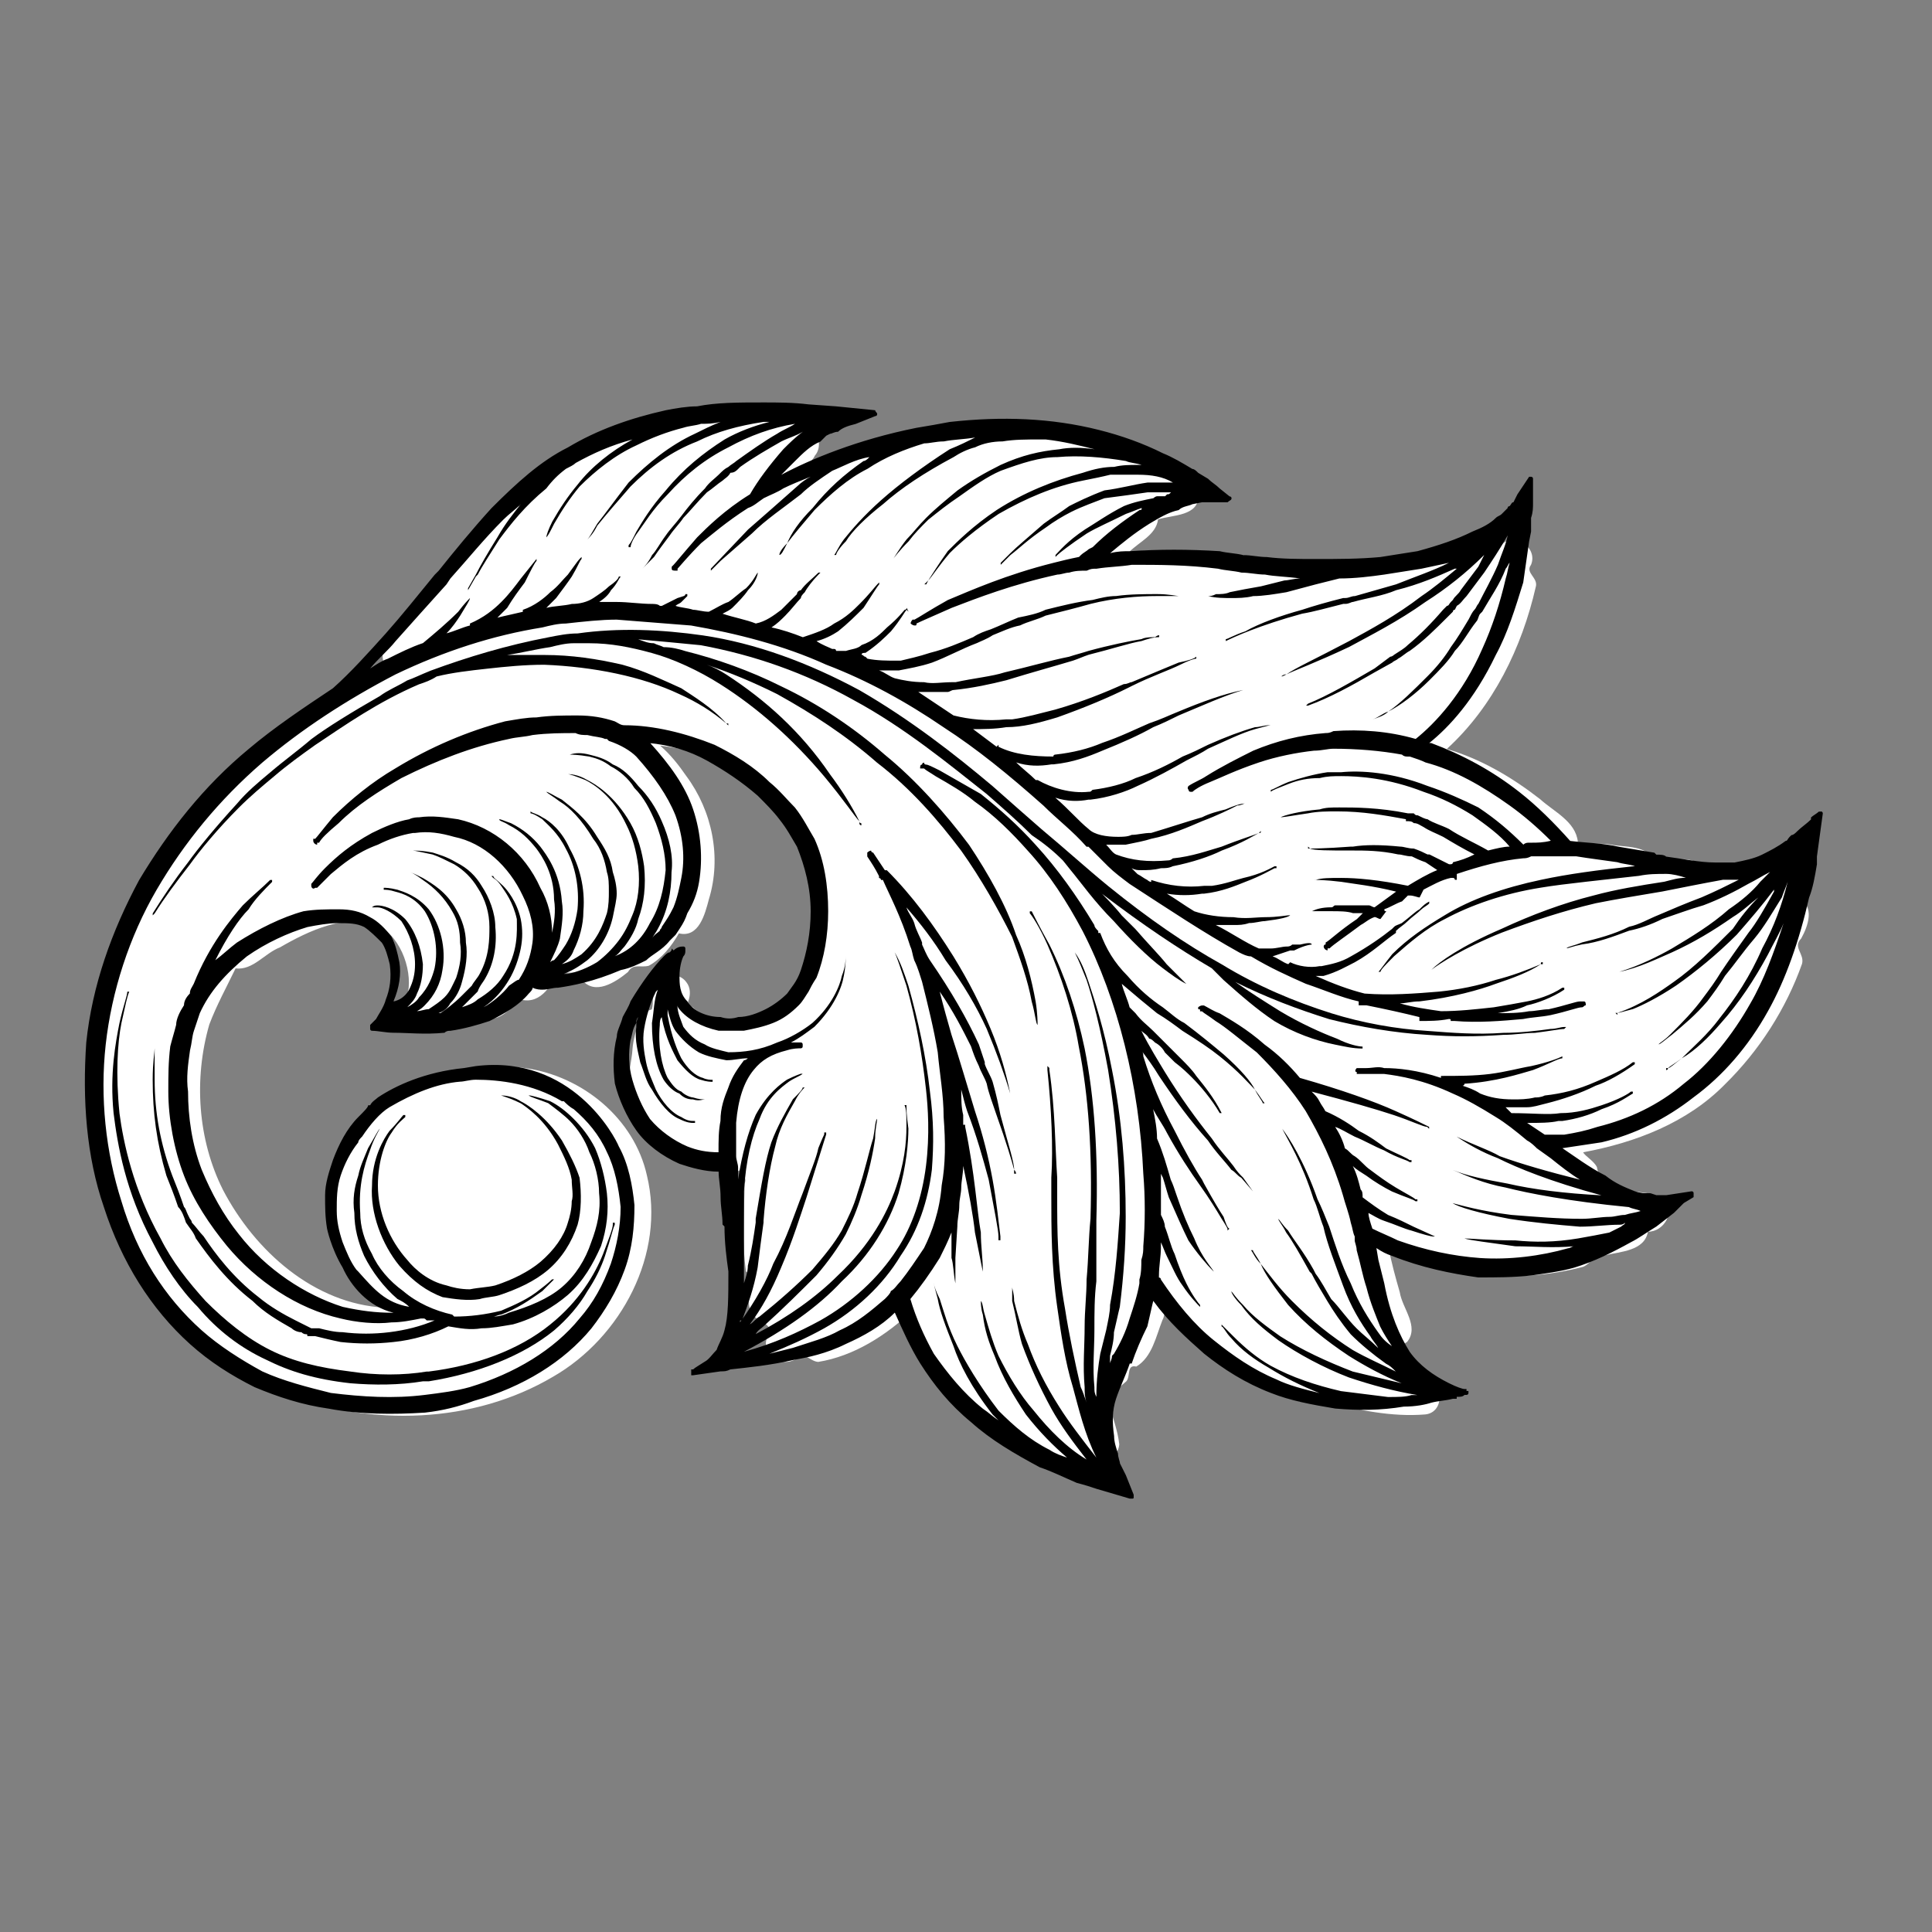 <?xml version="1.0" encoding="UTF-8" standalone="no"?>
<!-- Created with Inkscape (http://www.inkscape.org/) -->

<svg
   width="100"
   height="100"
   viewBox="0 0 26.458 26.458"
   version="1.1"
   id="svg2871"
   sodipodi:docname="asset.svg"
   inkscape:version="1.1.1 (3bf5ae0d25, 2021-09-20)"
   xmlns:inkscape="http://www.inkscape.org/namespaces/inkscape"
   xmlns:sodipodi="http://sodipodi.sourceforge.net/DTD/sodipodi-0.dtd"
   xmlns:xlink="http://www.w3.org/1999/xlink"
   xmlns="http://www.w3.org/2000/svg"
   xmlns:svg="http://www.w3.org/2000/svg">
  <rect x="0" y="0" width="26.458" height="26.458" fill="#808080" stroke="none"/>
  <sodipodi:namedview
     id="namedview15"
     pagecolor="#ffffff"
     bordercolor="#666666"
     borderopacity="1.0"
     inkscape:pageshadow="2"
     inkscape:pageopacity="0.0"
     inkscape:pagecheckerboard="0"
     showgrid="false"
     inkscape:zoom="10.521749"
     inkscape:cx="70.568116"
     inkscape:cy="45.572272"
     inkscape:window-width="1920"
     inkscape:window-height="991"
     inkscape:window-x="-9"
     inkscape:window-y="-9"
     inkscape:window-maximized="1"
     inkscape:current-layer="layer1" />
  <defs
     id="defs2868">
    <linearGradient
       id="linearGradient7190">
      <stop
         style="stop-color:#d1a309;stop-opacity:1"
         offset="0"
         id="stop7186" />
      <stop
         style="stop-color:#fedb65;stop-opacity:1"
         offset="1"
         id="stop7188" />
    </linearGradient>
    <linearGradient
       xlink:href="#linearGradient7190"
       id="linearGradient7192"
       x1="13.514"
       y1="19.354"
       x2="13.514"
       y2="5.757"
       gradientUnits="userSpaceOnUse"
       gradientTransform="translate(0,0.119)" />
  </defs>
  <g
     id="layer1">
    <path
       id="path2426"
       style="fill:#ffffff;fill-opacity:1;stroke-width:0.081;stop-color:#000000"
       d="M 9.794,5.613 C 9.425,5.662 9.07,5.797 8.743,5.973 8.522,5.823 8.278,6.043 8.071,6.125 7.708,6.319 7.434,6.636 7.156,6.932 6.894,6.917 6.778,7.206 6.605,7.353 6.168,7.863 5.712,8.359 5.285,8.877 5.177,8.97 5.3,9.141 5.272,9.202 3.7,10.039 2.314,11.365 1.718,13.075 c -0.517,1.455 -0.396,3.146 0.392,4.482 0.425,0.674 1.058,1.227 1.793,1.536 1.18,0.442 2.574,0.409 3.672,-0.24 0.933,-0.537 1.545,-1.684 1.284,-2.757 C 8.685,15.316 7.974,14.736 7.196,14.628 6.322,14.488 5.316,14.828 4.873,15.633 4.678,15.925 4.578,16.269 4.606,16.62 c -0.009,0.506 0.279,0.978 0.664,1.288 -0.973,-0.051 -1.782,-0.781 -2.216,-1.612 -0.348,-0.692 -0.401,-1.525 -0.188,-2.265 0.1,-0.265 0.237,-0.514 0.36,-0.769 0.239,0.029 0.399,-0.209 0.608,-0.288 0.391,-0.227 0.906,-0.47 1.343,-0.302 0.331,0.17 0.49,0.67 0.396,0.98 -0.008,0.208 0.076,0.366 0.235,0.241 0.07,0.244 0.372,0.198 0.518,0.055 0.073,-0.095 0.201,-0.059 0.294,-0.028 0.206,0.115 0.376,-0.132 0.519,-0.23 0.273,0.068 0.441,-0.223 0.515,-0.441 0.072,0.158 0.31,-0.024 0.311,0.162 0.177,0.232 0.468,0.038 0.635,-0.1 0.071,-0.122 0.175,-0.054 0.286,-0.086 0.179,-0.099 0.311,-0.268 0.411,-0.443 C 9.573,12.848 9.655,12.515 9.708,12.315 9.884,11.741 9.754,11.106 9.399,10.628 9.295,10.477 9.18,10.331 9.04,10.211 c 0.613,0.071 1.22,0.321 1.64,0.784 0.387,0.323 0.622,0.808 0.629,1.313 0.023,0.516 -0.02,1.146 -0.491,1.462 -0.358,0.2 -1.02,0.323 -1.331,0.024 -0.026,-0.016 -0.05,-0.026 -0.072,-0.033 0.002,-0.016 0.01,-0.033 0.01,-0.048 0.033,-0.085 0.034,-0.189 -0.026,-0.263 -0.048,-0.068 -0.134,-0.103 -0.216,-0.097 -0.099,0.009 -0.18,0.082 -0.217,0.171 -0.044,0.093 -0.01,0.2 -0.039,0.299 -0.089,0.022 -0.152,0.097 -0.181,0.181 -0.04,0.117 -0.074,0.238 -0.084,0.361 -0.008,0.171 -0.075,0.334 -0.025,0.499 0.061,0.215 0.148,0.424 0.273,0.61 0.141,0.181 0.328,0.325 0.532,0.428 0.197,0.097 0.419,0.15 0.64,0.139 0.016,-0.002 0.031,-0.006 0.045,-0.011 0.046,0.054 0.104,0.097 0.07,0.18 -0.005,0.399 -0.039,0.807 0.02,1.202 0.109,0.079 0.106,0.169 0.061,0.28 -0.061,0.153 -0.008,0.359 0.167,0.4 0.11,0.111 0.157,0.116 0.052,0.248 -0.062,0.232 0.216,0.39 0.403,0.27 0.116,-0.113 0.186,0.031 0.304,0.041 0.489,-0.079 0.929,-0.362 1.286,-0.698 0.186,0.586 0.55,1.122 1.021,1.518 0.094,0.098 0.248,-0.028 0.309,0.106 0.232,0.231 0.495,0.471 0.815,0.559 0.126,-0.048 0.241,-0.019 0.37,-0.046 0.12,-0.094 0.307,-0.12 0.323,-0.31 -0.021,-0.196 -0.097,-0.383 -0.145,-0.574 0.054,-0.132 0.134,-0.198 0.242,-0.29 0.06,-0.069 8.86e-4,-0.234 0.136,-0.201 0.219,-0.132 0.27,-0.417 0.359,-0.639 0.042,-0.069 0.045,-0.312 0.097,-0.272 0.441,0.618 1.058,1.134 1.779,1.388 0.129,0.025 0.225,-0.089 0.346,-0.002 0.446,0.119 0.915,0.218 1.377,0.18 0.263,-0.027 0.258,-0.433 0.002,-0.473 -0.141,-0.022 -0.296,-0.076 -0.219,-0.247 0.026,-0.126 -0.177,-0.197 -0.033,-0.272 0.173,-0.213 -0.066,-0.459 -0.1,-0.683 -0.056,-0.193 -0.115,-0.407 -0.149,-0.592 0.82,0.388 1.787,0.478 2.662,0.245 0.115,-0.052 0.148,-0.177 0.296,-0.157 0.214,-0.052 0.543,-0.058 0.59,-0.324 0.216,0.006 0.391,-0.281 0.205,-0.434 -0.168,-0.137 -0.419,-0.094 -0.622,-0.146 -0.078,-0.099 -0.268,-0.15 -0.281,-0.301 -0.036,-0.084 -0.166,-0.154 -0.189,-0.206 0.714,-0.132 1.426,-0.404 1.943,-0.932 0.468,-0.46 0.835,-1.031 1.054,-1.649 0.037,-0.137 -0.132,-0.227 -0.012,-0.346 0.096,-0.171 0.194,-0.45 -0.044,-0.556 -0.199,-0.003 -0.149,-0.01 -0.116,-0.186 -0.004,-0.217 -0.281,-0.318 -0.441,-0.185 -0.208,-0.154 -0.503,0.01 -0.716,-0.007 -0.145,-0.241 -0.464,-0.126 -0.69,-0.123 -0.1,-0.227 -0.396,-0.188 -0.602,-0.23 -0.143,-0.024 -0.335,3.22e-4 -0.449,-0.037 -0.029,-0.28 -0.33,-0.414 -0.517,-0.585 -0.385,-0.299 -0.808,-0.55 -1.278,-0.687 0.636,-0.58 1.028,-1.388 1.218,-2.217 0.04,-0.128 -0.149,-0.193 -0.065,-0.304 0.101,-0.236 -0.229,-0.463 -0.407,-0.272 -0.074,0.103 -0.133,0.15 -0.26,0.13 -0.116,0.012 -0.178,0.177 -0.295,0.085 -0.127,0.011 -0.21,-0.143 -0.355,-0.089 -0.546,0.097 -1.106,0.106 -1.65,0.263 C 17.894,7.637 17.6,7.706 17.402,7.651 16.761,7.569 16.113,7.504 15.466,7.557 15.602,7.42 15.833,7.323 15.859,7.113 16.061,7.049 16.418,7.071 16.412,6.784 16.359,6.656 16.386,6.499 16.261,6.398 16.145,6.293 15.947,6.354 15.844,6.283 15.742,6.041 15.428,6.095 15.215,6.065 15.114,5.852 14.827,5.87 14.623,5.835 c -0.357,-0.019 -0.723,-0.011 -1.071,0.08 -0.173,-0.163 -0.438,-0.055 -0.648,-0.039 -0.295,0.059 -0.577,0.174 -0.84,0.32 -0.204,-0.158 -0.459,0.035 -0.643,0.143 -0.116,0.081 -0.205,0.175 -0.344,0.096 -0.148,0.036 0.057,-0.123 0.08,-0.192 0.094,-0.106 0.061,-0.262 -0.005,-0.363 0.006,-0.226 -0.276,-0.284 -0.442,-0.19 -0.121,0.085 -0.189,0.024 -0.293,-0.038 -0.134,-0.039 -0.28,0.056 -0.395,0.06 C 9.968,5.643 9.88,5.607 9.794,5.613 Z" />
    <g
       id="g1787"
       transform="matrix(0.304,0,0,0.304,-423.003,-37.207)">
      <path
         style="fill:#000000;fill-opacity:1;fill-rule:nonzero;stroke:none;stroke-width:0.265"
         d="m 1473.48,158.953 c 0,0 -0.088,0 -0.088,0 -0.088,0.088 -0.265,0.176 -0.353,0.265 0,0.088 0,0.088 0,0.088 -0.176,0.176 -0.441,0.353 -0.617,0.529 -0.088,0.088 -0.176,0.176 -0.265,0.176 -0.088,0.088 -0.088,0.088 -0.088,0.088 -0.088,0.088 -0.088,0.176 -0.176,0.176 -0.353,0.265 -0.706,0.441 -1.058,0.617 -0.353,0.176 -0.794,0.265 -1.235,0.353 -0.265,0 -0.617,0 -0.882,0 -0.706,0 -1.499,-0.176 -2.205,-0.265 -0.088,-0.088 -0.265,-0.088 -0.441,-0.088 -0.088,-0.088 -0.088,-0.088 -0.088,-0.088 -0.529,-0.088 -1.058,-0.176 -1.587,-0.265 -0.794,-0.176 -1.499,-0.176 -2.205,-0.265 -0.706,-0.794 -1.499,-1.587 -2.293,-2.205 -1.235,-0.97 -2.558,-1.676 -3.969,-2.205 0,0 0,0 -0.088,0 0.882,-0.706 2.029,-1.94 2.999,-3.969 0.529,-0.97 0.882,-2.117 1.235,-3.263 0.088,-0.617 0.176,-1.235 0.265,-1.852 0.088,-0.441 0.088,-0.441 0.088,-0.441 0,-0.617 0,-0.617 0,-0.617 0.088,-0.265 0.088,-0.441 0.088,-0.706 0,-1.058 0,-1.058 0,-1.058 0,0 0,-0.088 -0.088,-0.088 0,0 -0.088,0 -0.088,0 -0.529,0.794 -0.529,0.794 -0.529,0.794 -0.176,0.353 -0.176,0.353 -0.176,0.353 -0.088,0 -0.088,0.088 -0.176,0.176 0,0 0,0 0,0 0,0 -0.088,0 -0.088,0.088 -0.088,0.088 -0.176,0.176 -0.265,0.265 0,0 0,0 0,0 -0.088,0.088 -0.176,0.088 -0.265,0.176 -0.265,0.265 -0.617,0.441 -1.058,0.617 -0.706,0.353 -1.499,0.617 -2.47,0.882 -0.529,0.088 -1.147,0.176 -1.676,0.265 -0.97,0.088 -1.852,0.088 -2.91,0.088 -0.794,0 -1.499,0 -2.205,-0.088 -0.353,0 -0.706,-0.088 -1.058,-0.088 -0.353,-0.088 -0.706,-0.088 -1.058,-0.176 -1.411,-0.088 -2.734,-0.088 -4.057,0 -0.265,0 -0.529,0 -0.882,0.088 0,0 0,0 0,0 0.529,-0.441 1.058,-0.882 1.764,-1.323 0.441,-0.265 0.882,-0.529 1.323,-0.617 0.176,-0.176 0.441,-0.176 0.617,-0.265 0.441,-0.088 0.441,-0.088 0.441,-0.088 0.176,0 0.176,0 0.176,0 0.97,0 0.97,0 0.97,0 0,0 0,0 0,0 0,0 0,0 0,0 0.088,-0.088 0.176,-0.088 0.176,-0.176 0,-0.088 -0.088,-0.088 -0.088,-0.088 -0.441,-0.353 -0.441,-0.353 -0.441,-0.353 -0.176,-0.176 -0.353,-0.265 -0.529,-0.441 -0.441,-0.265 -0.441,-0.265 -0.441,-0.265 -0.088,-0.088 -0.176,-0.176 -0.265,-0.176 -0.441,-0.265 -0.882,-0.529 -1.323,-0.706 -0.882,-0.441 -1.852,-0.794 -2.91,-1.058 -2.117,-0.529 -4.322,-0.617 -6.703,-0.353 -0.441,0.088 -0.97,0.176 -1.499,0.265 -2.646,0.529 -4.763,1.411 -6.085,2.117 0.265,-0.265 0.441,-0.441 0.617,-0.617 0.353,-0.353 0.706,-0.706 1.147,-0.882 0.088,-0.088 0.176,-0.176 0.265,-0.265 0.176,-0.088 0.176,-0.088 0.176,-0.088 0.088,0 0.176,-0.088 0.353,-0.088 0.176,-0.176 0.441,-0.265 0.794,-0.353 0.882,-0.353 0.882,-0.353 0.882,-0.353 0.088,0 0.088,-0.088 0.088,-0.088 0,-0.088 -0.088,-0.088 -0.088,-0.176 -1.764,-0.176 -1.764,-0.176 -1.764,-0.176 -1.235,-0.088 -1.235,-0.088 -1.235,-0.088 -0.706,-0.088 -1.411,-0.088 -2.028,-0.088 -1.147,0 -2.117,0 -2.999,0.176 -0.441,0 -0.97,0.088 -1.411,0.176 -1.587,0.353 -3.087,0.882 -4.41,1.676 -1.235,0.617 -2.293,1.587 -3.44,2.734 -0.882,0.97 -1.676,1.94 -2.381,2.822 -0.176,0.176 -0.176,0.176 -0.176,0.176 -0.794,0.97 -1.499,1.852 -2.205,2.646 -0.794,0.882 -1.587,1.764 -2.381,2.469 -1.323,0.882 -2.646,1.764 -3.792,2.734 -2.028,1.676 -3.616,3.704 -4.939,5.909 -1.235,2.293 -2.117,4.763 -2.381,7.32 -0.176,2.558 0,5.115 0.794,7.408 0.794,2.469 2.117,4.586 3.881,6.174 0.882,0.794 1.852,1.411 2.91,1.94 1.058,0.441 2.117,0.794 3.351,0.97 1.411,0.265 2.91,0.265 4.322,0.176 0.794,-0.088 1.499,-0.265 2.205,-0.529 2.205,-0.617 4.057,-1.764 5.292,-3.263 0.617,-0.794 1.147,-1.676 1.499,-2.646 0.353,-0.97 0.441,-1.94 0.441,-2.91 -0.088,-0.882 -0.265,-1.852 -0.706,-2.646 -0.176,-0.441 -2.117,-4.145 -6.438,-3.616 -0.529,0.088 -0.529,0.088 -0.529,0.088 -1.764,0.176 -3.087,0.794 -3.881,1.323 -0.088,0.088 -0.265,0.176 -0.353,0.353 0,0 0,0 0,0 0,0 0,0 0,0 0,0 0,0 -0.088,0 0,0.088 -0.176,0.265 -0.441,0.529 -0.529,0.529 -0.882,1.235 -1.147,1.94 -0.176,0.529 -0.353,1.058 -0.353,1.587 0,0.529 0,0.97 0.088,1.499 0,0 0.176,0.882 0.706,1.764 0.353,0.794 1.147,1.764 2.293,2.028 -0.088,0 -0.088,0 -0.088,0 -0.706,0 -1.411,-0.088 -2.205,-0.265 -1.676,-0.529 -3.439,-1.676 -4.674,-3.263 -0.706,-0.882 -1.235,-1.852 -1.676,-2.91 -0.441,-1.147 -0.617,-2.381 -0.617,-3.528 -0.088,-0.617 0,-1.235 0.088,-1.852 0.088,-0.353 0.088,-0.617 0.176,-0.882 0.088,-0.265 0.176,-0.529 0.265,-0.794 0.441,-0.97 1.147,-1.764 2.117,-2.558 0.882,-0.617 1.852,-1.058 2.734,-1.323 0.441,-0.088 0.97,-0.176 1.323,-0.176 0.529,0 0.882,0 1.235,0.176 0.265,0.176 0.529,0.441 0.794,0.706 0.176,0.265 0.265,0.617 0.353,0.97 0.088,0.617 0,1.147 -0.176,1.587 -0.088,0.353 -0.353,0.706 -0.441,0.882 -0.088,0.088 -0.176,0.176 -0.265,0.265 0,0 0,0 0,0 0,0 0,0.088 0,0.088 0,0 0,0 0,0 0,0 0,0 0,0 0,0.088 0,0.088 0,0.088 0,0 0,0 0,0 0,0 0,0 0,0 0,0 0,0 0,0 0,0 0,0 0,0 0,0.088 0.088,0.088 0.088,0.088 0,0 0,0 0,0 0,0 0,0 0,0 0,0 0,0 0,0 0,0 0,0 0,0 0.265,0 0.617,0.088 0.97,0.088 0.617,0 1.411,0.088 2.293,0 0.088,-0.088 0.176,-0.088 0.265,-0.088 0.617,-0.088 1.235,-0.265 1.764,-0.441 0.706,-0.353 1.323,-0.706 1.764,-1.235 0.088,-0.088 0.176,-0.176 0.176,-0.265 0.176,0.088 0.353,0.088 0.441,0.088 0.265,0 0.441,-0.088 0.706,-0.088 0.617,-0.088 1.587,-0.265 2.822,-0.794 0.441,-0.088 0.794,-0.265 1.147,-0.441 0.265,-0.265 0.706,-0.441 1.058,-0.882 0.088,-0.088 0.176,-0.176 0.265,-0.265 0.176,-0.265 0.176,-0.265 0.176,-0.265 0.176,-0.265 0.265,-0.441 0.353,-0.706 0.265,-0.441 0.441,-0.882 0.529,-1.411 0.176,-1.058 0.088,-2.205 -0.265,-3.263 -0.353,-1.058 -1.058,-2.028 -1.94,-2.999 0,0 0,0 -0.088,0 0.97,0.088 1.852,0.353 2.646,0.794 0.794,0.441 1.587,0.97 2.293,1.587 0.353,0.353 0.706,0.706 0.97,1.058 0.353,0.441 0.529,0.794 0.794,1.235 0.353,0.882 0.617,1.852 0.617,2.91 0,0.97 -0.176,1.852 -0.441,2.646 -0.176,0.529 -0.441,0.794 -0.617,1.058 -0.265,0.265 -0.617,0.529 -0.97,0.706 -0.353,0.176 -0.794,0.353 -1.235,0.353 -0.265,0.088 -0.529,0.088 -0.794,0 -0.617,0 -1.235,-0.265 -1.499,-0.706 -0.353,-0.353 -0.353,-0.794 -0.353,-1.147 0,-0.353 0.088,-0.706 0.176,-0.882 0.088,-0.088 0.088,-0.176 0.088,-0.265 0,0 0,0 0,0 0,0 0,0 0,0 0,0 0,0 0,0 0,0 0,-0.088 0,-0.088 0,0 0,0 0,0 0,0 0,0 0,0 0,0 0,0 0,0 0,0 0,0 0,0 0,0 0,0 0,0 0,-0.088 -0.088,-0.088 -0.088,-0.088 0,0 0,0 0,0 -0.088,0 -0.265,0 -0.441,0.176 -0.088,-0.088 -0.088,-0.088 -0.088,-0.088 0,0 0,0 0,0 0,0.088 0,0.088 -0.088,0.176 0,0 0,0 0,0 -0.088,0 -0.176,0.088 -0.265,0.176 -0.441,0.441 -0.97,1.147 -1.499,2.028 -0.088,0.265 -0.265,0.529 -0.353,0.706 -0.088,0.353 -0.265,0.617 -0.265,0.882 -0.176,0.706 -0.176,1.411 -0.088,2.117 0.176,0.706 0.529,1.499 0.97,2.117 0.441,0.617 1.147,1.147 1.94,1.499 0.529,0.176 1.147,0.353 1.764,0.353 0,0.353 0.088,0.706 0.088,1.147 0,0.441 0.088,0.794 0.088,1.235 0.088,0.088 0.088,0.088 0.088,0.088 0,0.706 0.088,1.411 0.176,2.028 0,1.147 0,2.028 -0.176,2.646 -0.088,0.353 -0.265,0.617 -0.353,0.882 -0.176,0.176 -0.353,0.441 -0.529,0.529 -0.265,0.176 -0.441,0.265 -0.529,0.353 0,0 0,0 -0.088,0 0,0 0,0 0,0 0,0 0,0 0,0 0,0 0,0 0,0 0,0 0,0 0,0 0,0 0,0 0,0 0,0 0,0 0,0 0,0 0,0 0,0.088 0,0 0,0 0,0 0,0 0,0 0,0 0,0 0,0 0,0 0,0 0,0 0,0 0,0 0,0 0,0 0,0 0,0 0,0 0,0 0,0 0,0 0,0 0,0 0,0 0,0 0,0.088 0,0.088 0,0 0,0 0,0 0,0 0,0 0,0 0,0 0,0 0,0 0,0 0,0 0,0 0,0 0,0 0,0 0,0 0,0 0,0 0,0 0,0 0,0.088 0.088,0 0.088,0 0.088,0 0,0 0,0 0,0 0,0 0,0 0,0 0,0 0,0 0,0 1.235,-0.176 1.235,-0.176 1.235,-0.176 0.176,0 0.265,0 0.441,-0.088 0,0 0,0 0,0 0.794,-0.088 1.764,-0.176 2.91,-0.441 0.529,-0.088 1.411,-0.265 2.293,-0.706 0.794,-0.353 1.587,-0.794 2.205,-1.411 0.353,0.794 0.706,1.587 1.147,2.293 0.617,0.97 1.323,1.852 2.293,2.646 0.882,0.794 1.94,1.411 3.087,2.028 0.529,0.176 1.058,0.441 1.676,0.706 0.353,0.088 0.617,0.176 0.882,0.265 1.499,0.441 1.499,0.441 1.499,0.441 0,0 0.088,0 0.088,0 0,0 0,0 0,0 0.088,0 0.088,0 0.088,-0.088 0,-0.088 0,-0.088 0,-0.088 -0.353,-0.882 -0.353,-0.882 -0.353,-0.882 -0.265,-0.529 -0.265,-0.529 -0.265,-0.529 0,-0.088 -0.088,-0.265 -0.088,-0.441 -0.088,-0.265 -0.176,-0.529 -0.176,-0.794 -0.088,-0.617 -0.088,-1.147 0.088,-1.676 0.176,-0.529 0.441,-1.058 0.617,-1.587 0.088,0 0.088,0 0.088,0 0.176,-0.529 0.441,-1.147 0.706,-1.676 0.088,-0.353 0.176,-0.794 0.265,-1.147 0.706,0.97 1.499,1.676 2.293,2.381 0.882,0.706 1.852,1.323 2.999,1.764 0.882,0.353 1.852,0.529 2.91,0.706 1.058,0.088 2.029,0.088 3.087,-0.088 0.529,0 0.97,-0.088 1.235,-0.176 0.353,-0.088 0.617,-0.088 0.97,-0.176 0,0 0,0 0.088,0 0,0 0,0 0,0 0.088,0 0.088,0 0.088,0 0,-0.088 0,-0.088 0,-0.088 0.176,0 0.265,0 0.353,-0.088 0,0 0,0 0,0 0,0 0,0 0,0 0.088,0 0.088,0 0.088,0 0,0 0,0 0,0 0,0 0,0 0,0 0,0 0,0 0,0 0,0 0,0 0,0 0,0 0,0 0,0 0,0 0,0 0,0 0,0 0,0 0,0 0,0 0.088,0 0.088,-0.088 0,0 0,0 0,0 0,0 0,0 0,0 0,0 0,0 0,0 0,0 0,0 0,0 0,0 0,0 0,0 0,0 0,0 0,0 0,-0.088 0,-0.088 0,-0.088 0,0 0,0 0,0 0,0 0,0 0,0 0,0 0,0 0,0 0,0 0,0 0,0 0,0 0,0 0,0 0,0 -0.088,0 -0.088,0 0,0 0,0 0,0 0,-0.088 0,-0.088 0,-0.088 0,0 -0.088,0 -0.088,0 -0.088,0 -0.353,-0.088 -0.706,-0.265 -0.706,-0.353 -1.323,-0.794 -1.764,-1.411 -0.441,-0.706 -0.882,-1.676 -1.147,-3.087 -0.088,-0.353 -0.176,-0.706 -0.265,-1.058 -0.088,-0.529 -0.088,-0.529 -0.088,-0.529 0.265,0.176 0.441,0.265 0.706,0.353 1.323,0.529 2.646,0.794 3.881,0.97 0.794,0 1.587,0 2.381,-0.088 0.617,-0.088 1.323,-0.176 1.94,-0.353 0.882,-0.265 1.764,-0.706 2.558,-1.147 0.353,-0.176 0.706,-0.441 1.147,-0.706 0.794,-0.617 0.794,-0.617 0.794,-0.617 0.441,-0.441 0.441,-0.441 0.441,-0.441 0.441,-0.265 0.441,-0.265 0.441,-0.265 0,-0.088 0,-0.176 0,-0.176 0,-0.088 -0.088,-0.088 -0.088,-0.088 0,0 0,0 0,0 -1.147,0.176 -1.147,0.176 -1.147,0.176 -0.176,0 -0.353,0 -0.441,0 -0.265,-0.088 -0.265,-0.088 -0.265,-0.088 -0.265,0 -0.441,0 -0.706,-0.088 -0.441,-0.176 -0.882,-0.353 -1.323,-0.706 -0.706,-0.353 -1.411,-0.882 -1.94,-1.235 0.617,-0.088 1.147,-0.176 1.764,-0.265 1.499,-0.353 2.91,-1.058 4.145,-2.028 1.323,-0.97 2.47,-2.293 3.351,-3.881 0.794,-1.411 1.411,-3.175 1.852,-5.115 0.176,-0.441 0.265,-0.97 0.353,-1.499 0,-0.353 0,-0.353 0,-0.353 0.265,-1.94 0.265,-1.94 0.265,-1.94 0,0 0,-0.088 -0.088,-0.088 z m -4.586,9.349 c -0.529,0.706 -1.147,1.235 -1.676,1.764 -0.353,0.265 -0.529,0.353 -0.617,0.441 -0.088,0 -0.088,0 -0.088,0 0,0 0,0 0,0 0,0 0,0 0,0 0,0 0,0 0,0 0,0.088 0,0.088 0,0.088 0.088,0 0.088,-0.088 0.088,-0.088 0.088,0 0.265,-0.176 0.617,-0.441 0.617,-0.353 1.235,-0.97 1.764,-1.587 0.794,-0.882 1.499,-1.94 2.117,-3.087 0.265,-0.529 0.529,-0.97 0.706,-1.411 -0.441,1.323 -0.882,2.558 -1.499,3.616 -0.794,1.411 -1.852,2.734 -2.999,3.616 -1.147,0.97 -2.469,1.587 -3.881,1.94 -0.529,0.176 -0.97,0.265 -1.499,0.353 -0.265,0 -0.617,0 -0.882,0 -0.265,-0.176 -0.529,-0.353 -0.794,-0.529 0.529,0 1.058,0 1.411,-0.088 0,0 0.088,0 0.176,0 0.617,-0.088 1.235,-0.265 1.764,-0.529 0.794,-0.265 1.235,-0.617 1.411,-0.706 0,-0.088 0,-0.088 0,-0.088 0,0 0,0 0,0 0,0 0,0 0,0 0,0 0,0 0,0 0,0 0,0 0,0 0,0 0,0 -0.088,0 -0.088,0.088 -0.529,0.353 -1.323,0.617 -0.529,0.176 -1.147,0.353 -1.852,0.353 -0.529,0.088 -1.235,0 -2.205,0 -0.088,-0.088 -0.176,-0.176 -0.265,-0.265 0.088,0 0.176,0 0.353,0 0.176,0 0.353,0 0.617,0 0.265,0 0.529,-0.088 0.882,-0.176 0.706,-0.176 1.499,-0.441 2.205,-0.794 0.529,-0.176 1.147,-0.529 1.764,-0.97 0,0 0,-0.088 0,-0.088 0,0 0,0 0,0 0,0 0,0 0,0 0,0 0,0 0,0 0,0 0,0 0,0 0,0 0,0 0,0 0,0 0,0 -0.088,0 -0.441,0.353 -1.058,0.617 -1.676,0.882 -0.794,0.353 -1.499,0.529 -2.293,0.617 -0.176,0.088 -0.353,0.088 -0.441,0.088 -0.353,0.088 -0.706,0.088 -0.97,0.088 -0.617,0 -1.058,-0.088 -1.499,-0.265 -0.265,-0.176 -0.529,-0.265 -0.794,-0.353 0,0 0.088,0 0.088,-0.088 1.411,-0.088 2.47,-0.441 3.087,-0.617 0.706,-0.265 1.147,-0.529 1.323,-0.529 0,0 0,-0.088 0,-0.088 0,0 0,0 0,0 0.088,0 0.088,0 0.088,0 0,0 0,0 0,0 -0.088,0 -0.088,0 -0.088,0 0,0 0,0 0,0 -0.176,0.088 -0.617,0.265 -1.411,0.441 -0.529,0.088 -1.147,0.265 -1.852,0.353 -0.706,0.088 -1.411,0.088 -2.205,0.088 0,0 0,0 0,0 0,0.088 0,0.088 0,0.088 -1.058,-0.353 -1.94,-0.441 -2.558,-0.441 -0.265,-0.088 -0.529,0 -0.794,0 0,0 0,0 0,0 0,0 0,0 0,0 -0.176,0 -0.265,0 -0.441,0 0,0 0,0 0,0 0,0 0,0 0,0 0,0 0,0 0,0 0,0 0,0 0,0 -0.088,0.088 -0.088,0.176 0,0.176 0,0.088 0,0.088 0,0.088 0,0 0.088,0 0.088,0 0,0 0,0 0,0 0,0 0,0 0,0 0.088,0 0.176,0 0.265,0 0.265,0 0.529,0 0.882,0 0.706,0.088 1.764,0.265 3.087,0.882 0.617,0.265 1.235,0.617 1.94,1.058 0.441,0.265 0.882,0.617 1.411,1.058 0.176,0.088 0.353,0.265 0.441,0.353 0.617,0.441 0.617,0.441 0.617,0.441 0.441,0.353 0.882,0.706 1.323,0.97 -1.411,-0.353 -2.646,-0.706 -3.616,-1.058 -0.441,-0.265 -1.235,-0.529 -1.94,-0.882 0,0 0,0 0,0 0,0 0,0 0,0 0,0 0,0 0,0 0,0 0,0 0,0 0,0 0,0 0,0 0,0 0,0 0,0 0.529,0.353 1.147,0.706 1.852,0.97 0.882,0.441 2.381,1.058 4.674,1.676 -1.676,-0.088 -3.087,-0.265 -4.233,-0.529 -0.97,-0.176 -1.852,-0.353 -2.47,-0.617 0,0 0,0 0,0 0,0 0,0 0,0 0,0 0,0 0,0 0,0 0,0 0,0 0,0 0,0 0,0 -0.088,0 -0.088,0 -0.088,0 0,0 0,0 0,0 0.088,0 0.088,0 0.088,0 -0.088,0 -0.088,0 -0.088,0 0.088,0 0.088,0 0.088,0 0.617,0.265 1.411,0.617 2.381,0.794 1.058,0.265 2.822,0.617 5.556,0.882 0.176,0.088 0.353,0.088 0.529,0.176 -0.265,0.088 -0.441,0.088 -0.706,0.176 -0.265,0 -0.441,0.088 -0.706,0.088 -0.353,0 -0.794,0.088 -1.235,0.088 -1.058,0 -2.029,-0.088 -3.175,-0.176 -1.411,-0.176 -2.293,-0.441 -2.646,-0.529 0,0 0,0 0,0 0,0 0,0 0,0 0,0 0,0 0,0 0,0 0,0 0,0 0,0 0,0 0,0 0,0 0,0 0,0 0,0 0,0 0,0 0.265,0.176 1.147,0.441 2.558,0.706 1.147,0.176 2.117,0.265 3.175,0.353 0.617,0 1.235,-0.088 1.764,-0.088 0.088,0 0.176,0 0.265,-0.088 0,0 0,0 0.088,0 -0.088,0 -0.088,0 -0.088,0 0,0.088 -0.088,0.088 -0.176,0.176 -0.176,0.088 -0.353,0.176 -0.529,0.265 -0.441,0.088 -0.882,0.176 -1.411,0.265 0,0 0,0 0,0 -1.058,0.176 -1.94,0.176 -2.822,0.088 -1.147,0 -2.029,-0.088 -2.293,-0.088 -0.088,0 -0.088,0 -0.088,0 -0.088,0 -0.088,0 -0.088,0 0,0 0,0 0,0 0.088,0 0.088,0 0.088,0 0,0 0,0 0,0 0,0 0,0 0.088,0 0.265,0.088 1.058,0.176 2.293,0.353 0.794,0 1.676,0.088 2.646,0 -0.088,0 -0.176,0.088 -0.265,0.088 -1.235,0.353 -2.646,0.529 -3.969,0.441 -1.235,-0.088 -2.47,-0.353 -3.704,-0.794 -0.353,-0.176 -0.794,-0.353 -1.147,-0.529 -0.088,-0.265 -0.176,-0.529 -0.176,-0.706 0.176,0.088 0.441,0.265 0.706,0.353 0.529,0.176 0.882,0.353 1.235,0.441 0.529,0.176 0.882,0.265 0.97,0.265 0.088,0 0.088,0 0.088,0 0,0 0,0 0,0 0,0 0,0 0,0 0,0 0,0 0,0 -0.97,-0.441 -0.97,-0.441 -0.97,-0.441 -0.353,-0.176 -0.706,-0.353 -1.147,-0.529 -0.441,-0.265 -0.794,-0.529 -1.147,-0.794 0,-0.176 0,-0.265 -0.088,-0.353 -0.088,-0.353 -0.176,-0.706 -0.353,-1.058 0.176,0.176 0.353,0.265 0.617,0.441 0.353,0.265 0.794,0.529 1.147,0.706 0.617,0.265 0.97,0.353 1.058,0.441 0,0 0.088,0 0.088,0 -0.088,0.088 -0.088,0.088 -0.088,0.088 0.088,-0.088 0.088,-0.088 0.088,-0.088 0,0 0,0 0,0 0,-0.088 0,-0.088 0,-0.088 0,0 0,0 0,0 0,0 0,0 0,0 0,0 0,0 0,0 0,0 0,0 -0.088,0 -0.088,-0.088 -0.441,-0.265 -0.882,-0.529 -0.441,-0.265 -0.794,-0.529 -1.147,-0.794 -0.265,-0.176 -0.441,-0.441 -0.706,-0.617 -0.176,-0.088 -0.265,-0.265 -0.441,-0.353 -0.088,-0.353 -0.265,-0.706 -0.441,-0.97 0.265,0.088 0.529,0.265 0.882,0.441 0.441,0.176 0.882,0.441 1.323,0.617 0.617,0.353 1.058,0.441 1.147,0.529 0,0 0.088,0 0.088,0 0,0 0,0 0,0 0,-0.088 0,-0.088 0,-0.088 0,0 0,0 0,0 0,0 0,0 0,0 0,0 0,0 -0.088,0 -0.088,-0.088 -0.529,-0.265 -1.058,-0.529 -0.353,-0.265 -0.706,-0.529 -1.235,-0.794 0,0 0,0 0,0 -0.353,-0.265 -0.882,-0.617 -1.499,-0.882 -0.088,-0.176 -0.176,-0.265 -0.265,-0.441 -0.088,-0.176 -0.176,-0.265 -0.353,-0.441 1.676,0.441 2.91,0.794 3.704,1.058 0.794,0.265 1.323,0.529 1.499,0.529 0.088,0.088 0.088,0.088 0.088,0.088 0,0 0,0 0,0 0,0 0,0 0,0 0,0 0,0 0,0 0,-0.088 0,-0.088 0,-0.088 0,0 0,0 0,0 0,0 0,0 0,0 -0.176,-0.088 -0.706,-0.353 -1.499,-0.706 -0.97,-0.441 -2.469,-0.97 -4.322,-1.499 -0.441,-0.529 -0.97,-1.058 -1.587,-1.499 -0.794,-0.706 -1.587,-1.147 -2.029,-1.411 -0.265,-0.088 -0.529,-0.265 -0.706,-0.353 -0.088,0 -0.088,0 -0.088,0 0,0 -0.088,0 -0.176,0.088 0,0 0,0 0,0 0,0.088 0,0.088 0.088,0.088 0,0.088 0,0.088 0,0.088 0.088,0 0.088,0 0.088,0 0.088,0.088 0.265,0.176 0.617,0.441 0.441,0.265 1.058,0.794 1.852,1.411 0.794,0.794 1.587,1.676 2.205,2.646 0.617,1.058 1.235,2.293 1.676,3.792 0.088,0.353 0.265,0.794 0.353,1.235 0.088,0.265 0.088,0.441 0.176,0.617 0,0.176 0,0.176 0,0.176 0,0.088 0.088,0.265 0.088,0.441 0.176,0.617 0.265,1.147 0.441,1.676 0.176,0.706 0.441,1.323 0.617,1.764 0.176,0.353 0.353,0.617 0.529,0.882 -0.265,-0.176 -0.441,-0.353 -0.617,-0.617 -0.441,-0.617 -0.882,-1.323 -1.235,-2.205 -0.441,-0.882 -0.706,-1.764 -0.97,-2.558 -0.176,-0.441 -0.353,-0.882 -0.529,-1.235 -0.617,-1.764 -1.323,-2.822 -1.587,-3.175 0,0 0,0 0,0 0.176,0 0.176,0 0.176,0 -0.176,0 -0.176,0 -0.176,0 0,0 0,0 0,0 0,0 0,0 0,0 0,0 0,0 0,0 0,0 0,0 0,0 0.265,0.529 0.882,1.499 1.411,3.175 0.176,0.353 0.265,0.794 0.441,1.235 0.176,0.794 0.529,1.676 0.882,2.646 0.353,0.97 0.794,1.676 1.235,2.293 0.088,0.176 0.265,0.353 0.353,0.529 -0.353,-0.353 -0.706,-0.617 -0.97,-0.882 -0.441,-0.441 -0.794,-0.97 -1.147,-1.323 -0.265,-0.441 -0.441,-0.794 -0.706,-1.147 -0.088,-0.176 -0.088,-0.176 -0.088,-0.176 -0.441,-0.794 -0.882,-1.323 -1.147,-1.764 -0.265,-0.265 -0.353,-0.441 -0.441,-0.529 0,0 0,0 0,0 0,0 0,0 0,0 -0.088,0 -0.088,0 -0.088,0 0,0 0,0 0,0 0,0 0.088,0 0.088,0 0,0 0,0 0,0 0,0.088 0.176,0.265 0.353,0.617 0.265,0.353 0.617,0.97 1.058,1.764 0.088,0.088 0.088,0.088 0.088,0.088 0.176,0.353 0.441,0.794 0.706,1.235 0.265,0.441 0.617,0.97 1.058,1.499 0.441,0.441 0.97,0.882 1.587,1.323 0.176,0.088 0.265,0.176 0.441,0.353 -0.706,-0.353 -1.323,-0.617 -1.94,-0.97 -0.97,-0.617 -1.852,-1.323 -2.734,-2.205 -0.617,-0.617 -1.058,-1.235 -1.411,-1.676 -0.176,-0.353 -0.353,-0.529 -0.353,-0.617 0,0 0,0 -0.088,0 0,0 0,0 0,0 0,0 0,0 0,0 0,0 0,0 0,0 0,0 0,0 0,0 0.088,0.088 0.176,0.353 0.441,0.617 0.176,0.441 0.617,1.058 1.235,1.852 0.794,0.882 1.676,1.587 2.734,2.293 0.706,0.441 1.499,0.882 2.381,1.235 -0.706,-0.176 -1.499,-0.353 -2.205,-0.529 -1.147,-0.441 -2.293,-0.97 -3.263,-1.587 -0.617,-0.441 -1.235,-0.882 -1.676,-1.411 -0.353,-0.353 -0.441,-0.529 -0.529,-0.617 0,0 0,0 0,0 0,0 0,0 0,0 0,0 0,0 0,0 0,0 0,0 0,0 -0.088,0 -0.088,0 -0.088,0 0,0 0,0 0.088,0 0,0.088 0.176,0.353 0.441,0.617 0.441,0.617 0.97,1.058 1.676,1.587 0.882,0.617 2.028,1.235 3.175,1.676 1.058,0.353 2.028,0.617 3.087,0.794 -0.088,0 -0.176,0 -0.265,0 -0.265,0.088 -0.617,0.088 -1.058,0.088 -0.706,-0.088 -1.411,-0.176 -2.117,-0.265 -1.147,-0.265 -2.205,-0.617 -3.175,-1.147 -0.617,-0.353 -1.147,-0.794 -1.676,-1.323 -0.265,-0.265 -0.441,-0.441 -0.529,-0.529 0,0 0,0 0,0 0,0 0,0 0,0 0,0 0,0 0,0 0,0 0,0 0,0 0,0 0,0 0,0.088 0.088,0 0.176,0.265 0.441,0.529 0.441,0.529 1.058,0.97 1.676,1.323 0.706,0.441 1.411,0.794 2.293,1.147 -0.706,-0.176 -1.411,-0.353 -1.94,-0.617 -1.058,-0.441 -1.94,-1.058 -2.822,-1.764 -0.882,-0.706 -1.676,-1.676 -2.381,-2.734 0,0 0,-0.088 -0.088,-0.088 0,0 0,0 0,0 0,0 0,-0.088 0,-0.088 0,-0.441 0.088,-0.882 0.088,-1.235 0,-0.088 0,-0.176 0,-0.265 0,0 0,0 0,0 0.088,0.176 0.176,0.441 0.265,0.617 0.265,0.529 0.441,0.97 0.706,1.323 0.353,0.529 0.706,0.882 0.794,0.97 0,0 0,0 0,0 0,0 0,0 0,0 0,0 0,0 0,0 0,0 0,0 0,0 0,0 0,0 0,0 0,0 0,0 0,0 0,0 0,0 0,0 0,0 0,0 0,-0.088 -0.088,-0.088 -0.353,-0.441 -0.617,-0.97 -0.176,-0.353 -0.353,-0.794 -0.529,-1.323 -0.176,-0.353 -0.265,-0.794 -0.441,-1.235 0,-0.176 -0.088,-0.353 -0.176,-0.529 0,-0.088 0,-0.088 0,-0.088 0,-0.529 0,-1.147 0,-1.764 0.088,0.176 0.088,0.176 0.088,0.176 0.088,0.265 0.176,0.617 0.265,0.882 0.353,0.794 0.617,1.411 0.882,1.94 0.353,0.529 0.794,1.058 1.147,1.411 0,0 0,0 0.088,0 0,0 0,0 0,0 0,0 0,0 -0.088,0 -0.088,-0.176 -0.529,-0.617 -0.882,-1.499 -0.265,-0.529 -0.529,-1.147 -0.794,-1.94 -0.088,-0.265 -0.176,-0.529 -0.265,-0.706 -0.176,-0.617 -0.353,-1.235 -0.617,-1.852 0,-0.441 -0.088,-0.882 -0.176,-1.323 0.176,0.353 0.441,0.706 0.617,1.058 0.529,0.97 1.058,1.764 1.499,2.381 0,0 0,0 0,0 0.441,0.617 0.706,1.058 0.97,1.499 0.176,0.265 0.265,0.441 0.265,0.441 0,0.088 0,0.088 0,0.088 0,0 0,0 0,0 0,0 0,0 0.088,0 0,0 0,0 0,0 -0.088,0 -0.088,0 -0.088,0 0.088,-0.088 0.088,-0.088 0.088,-0.088 0,0 0,0 0,0 -0.088,0 -0.176,-0.265 -0.265,-0.529 -0.176,-0.265 -0.441,-0.706 -0.882,-1.499 -0.088,-0.176 -0.088,-0.176 -0.088,-0.176 -0.353,-0.529 -0.794,-1.323 -1.235,-2.205 -0.617,-1.147 -1.058,-2.205 -1.411,-3.351 0,-0.088 0,-0.176 -0.088,-0.265 0.265,0.353 0.529,0.706 0.794,1.147 0.706,1.058 1.411,2.028 2.205,2.91 0.353,0.529 0.794,0.97 1.058,1.323 0.176,0.088 0.265,0.265 0.441,0.353 0.529,0.617 0.529,0.617 0.529,0.617 0,0 0,0 0,0 -0.441,-0.617 -0.441,-0.617 -0.441,-0.617 -0.176,-0.176 -0.265,-0.265 -0.441,-0.529 -0.265,-0.353 -0.617,-0.706 -0.97,-1.235 -0.706,-0.882 -1.411,-1.852 -2.117,-2.999 -0.265,-0.441 -0.706,-1.147 -1.058,-1.852 0.088,0.088 0.265,0.176 0.353,0.353 0.088,0 0.176,0.088 0.265,0.176 0.176,0.088 0.353,0.265 0.441,0.441 0.441,0.441 0.441,0.441 0.441,0.441 0.353,0.265 0.617,0.529 0.794,0.706 0.353,0.353 0.882,0.97 1.235,1.587 0.088,0 0.088,0 0.088,0 0,0 0,0 0,0 0,0 0,0 0,0 0,0 0,0 0,0 0,0 0,0 0,0 0,0 0,0 0,0 -0.353,-0.706 -0.794,-1.235 -1.147,-1.676 -0.176,-0.265 -0.441,-0.529 -0.706,-0.794 -0.441,-0.441 -0.441,-0.441 -0.441,-0.441 -0.176,-0.176 -0.353,-0.353 -0.529,-0.529 -0.088,-0.088 -0.176,-0.176 -0.265,-0.265 -0.265,-0.265 -0.529,-0.441 -0.794,-0.794 -0.088,-0.088 -0.176,-0.176 -0.265,-0.265 -0.088,-0.353 -0.265,-0.706 -0.353,-1.058 0.617,0.529 1.147,0.97 1.587,1.323 0.441,0.265 0.794,0.529 1.147,0.794 0.706,0.441 1.235,0.794 1.676,1.147 0.882,0.706 1.323,1.235 1.587,1.499 0.176,0.353 0.353,0.529 0.353,0.617 0,0 0,0 0,0 0,0 0,0 0.088,0 0,0 0,0 0,0 0,0 0,0 0,0 0,0 0,0 0,0 0,0 0,0 0,0 0,0 0,0 0,0 -0.088,-0.088 -0.176,-0.265 -0.441,-0.617 -0.176,-0.353 -0.617,-0.882 -1.411,-1.587 -0.529,-0.441 -1.058,-0.882 -1.764,-1.411 -0.353,-0.176 -0.617,-0.441 -0.97,-0.706 -0.529,-0.353 -1.058,-0.794 -1.587,-1.411 -0.617,-0.617 -0.97,-1.235 -1.235,-1.94 0,0 0,0 0,0 -0.088,0 -0.088,0 -0.088,0 0,-0.088 0,-0.088 0,-0.088 -0.088,-0.088 -0.176,-0.176 -0.176,-0.265 -0.794,-1.323 -1.676,-2.558 -2.646,-3.616 -0.794,-0.882 -1.587,-1.587 -2.47,-2.293 -0.617,-0.353 -1.235,-0.706 -1.852,-1.058 -0.353,-0.176 -0.529,-0.265 -0.617,-0.265 0,0 0,0 0,0 0,0 -0.088,0 -0.088,-0.088 0,0 -0.088,0 -0.088,0.088 -0.088,0 -0.088,0.088 -0.088,0.176 0.088,0 0.088,0 0.088,0 0,0 0,0 0,0 0,0 0,0 0.088,0 0.088,0.088 0.265,0.176 0.529,0.353 0.617,0.353 1.235,0.706 1.764,1.147 0.882,0.617 1.676,1.411 2.381,2.205 0.97,1.058 1.764,2.293 2.469,3.616 1.587,3.087 2.558,6.967 2.734,10.936 0.088,1.058 0.088,2.205 0,3.263 0,0.176 0,0.353 -0.088,0.617 0,0.265 0,0.617 -0.088,0.882 0,0.088 0,0.088 0,0.088 0,0 0,0.088 0,0.088 -0.088,0.529 -0.265,1.058 -0.441,1.587 -0.176,0.617 -0.441,1.147 -0.706,1.587 -0.088,0.088 -0.088,0.088 -0.088,0.088 0,0.176 -0.088,0.265 -0.088,0.353 0,-0.088 0,-0.265 0,-0.353 0.088,-0.353 0.176,-0.706 0.176,-1.058 0.088,-0.353 0.176,-0.794 0.265,-1.147 0.176,-1.411 0.265,-2.734 0.265,-4.057 0,-2.205 -0.176,-4.41 -0.617,-6.615 -0.353,-1.852 -0.794,-3.175 -1.058,-3.969 -0.176,-0.529 -0.353,-0.97 -0.617,-1.323 0,0 0,-0.088 0,-0.088 0,0 0,0 0,0 0,0 0,0 0,0 0,0 0,0 0,0 0,0 0,0 0,0 0,0.088 0,0.088 0,0.088 0.176,0.353 0.353,0.794 0.529,1.235 0.265,0.794 0.617,2.117 0.97,4.057 0.353,2.205 0.529,4.322 0.529,6.438 -0.088,1.323 -0.176,2.734 -0.441,4.145 0,0.353 -0.088,0.706 -0.176,1.147 -0.088,0.353 -0.176,0.706 -0.265,1.058 -0.088,0.529 -0.176,1.147 -0.176,1.94 -0.088,-0.176 -0.088,-0.265 -0.088,-0.441 -0.088,-0.882 0,-1.764 0,-2.558 0,-0.794 0,-1.499 0.088,-2.205 0,-0.97 0,-1.852 0,-2.734 0.088,-2.999 -0.088,-5.556 -0.529,-7.761 -0.353,-1.676 -0.882,-3.263 -1.587,-4.674 -0.441,-0.794 -0.706,-1.323 -0.794,-1.499 0,0 -0.088,0 -0.088,0 0,0 0,0 0,0 0,0 0,0 0,0 0,0 0,0 0,0 0,0 0,0 0,0 0,0 0,0 0,0 0,0 0,0 0,0 0,0 0,0 0,0.088 0.088,0.088 0.441,0.617 0.794,1.411 0.617,1.411 1.147,2.999 1.411,4.586 0.441,2.205 0.617,4.763 0.529,7.761 -0.088,0.882 -0.088,1.764 -0.176,2.734 0,0.706 -0.088,1.411 -0.088,2.117 0,0.882 -0.088,1.764 0,2.734 0,0.265 0,0.441 0.088,0.706 -0.088,-0.265 -0.176,-0.529 -0.265,-0.706 -0.265,-1.147 -0.529,-2.381 -0.706,-3.528 -0.353,-1.94 -0.353,-3.528 -0.353,-5.027 0,-0.265 0,-0.617 0,-0.882 -0.088,-1.235 -0.088,-3.087 -0.353,-4.851 0,-0.088 0,-0.088 0,-0.088 0,0 0,0 0,0 -0.088,-0.088 -0.088,-0.088 -0.088,-0.088 0,0 0,0 0,0.088 0,0 0,0 0,0 0,0 0,0 0,0.088 0.176,1.676 0.265,3.528 0.176,4.851 0,0.265 0,0.529 0,0.794 0,1.499 0,3.175 0.265,5.027 0.176,1.235 0.353,2.469 0.706,3.616 0.265,0.97 0.529,2.117 1.058,3.175 -0.617,-0.794 -1.235,-1.587 -1.676,-2.293 -0.617,-0.97 -1.058,-1.852 -1.411,-2.822 -0.265,-0.617 -0.441,-1.235 -0.617,-1.94 0,-0.353 -0.088,-0.529 -0.088,-0.617 0,0 0,-0.088 0,-0.088 0,0 0,0 0,0 0,0 0,0 0,0 0,0 0,0 0,0 0,0 0,0 0,0 0,0 0,0.088 0,0.088 0,0.088 0,0.265 0,0.617 0.176,0.706 0.265,1.323 0.441,1.94 0.353,0.97 0.794,1.94 1.323,2.91 0.441,0.794 0.97,1.499 1.587,2.293 -0.882,-0.529 -1.676,-1.323 -2.381,-2.205 -0.617,-0.706 -1.147,-1.587 -1.587,-2.469 -0.265,-0.617 -0.441,-1.235 -0.617,-1.852 -0.088,-0.265 -0.088,-0.529 -0.176,-0.617 0,0 0,0 0,0 0,0 0,0 0,0 0,0 0,0 0,0 0,0 0,0 0,0 0,0 0,0 0,0 0,0 0,0 0,0 0,0.088 0,0.353 0.088,0.617 0.088,0.706 0.265,1.235 0.529,1.852 0.353,0.97 0.882,1.852 1.411,2.646 0.617,0.794 1.235,1.411 1.852,1.94 -0.265,-0.088 -0.529,-0.176 -0.794,-0.353 -0.882,-0.441 -1.587,-1.058 -2.293,-1.764 -0.882,-1.147 -1.499,-2.205 -1.852,-2.91 -0.441,-0.882 -0.617,-1.587 -0.794,-2.117 -0.176,-0.353 -0.265,-0.617 -0.265,-0.706 0,0 0,0 0,0 0,0 0,0 0,0 0,0 0,0 0,0 0,0 0,0 0,0 0,0 0,0 0,0 0,0 0,0 0,0 0,0.088 0.088,0.353 0.176,0.706 0.088,0.529 0.353,1.235 0.706,2.117 0.265,0.794 0.794,1.852 1.764,3.087 0.088,0.088 0.176,0.176 0.265,0.265 -0.265,-0.176 -0.441,-0.353 -0.706,-0.529 -0.882,-0.706 -1.587,-1.587 -2.205,-2.469 -0.441,-0.794 -0.794,-1.587 -1.058,-2.469 0.441,-0.529 0.882,-1.147 1.323,-1.852 0.176,-0.353 0.353,-0.706 0.529,-1.147 0,0.088 0,0.088 0,0.088 0,0.353 0,0.706 0,1.058 0.088,0.265 0.088,0.706 0.176,1.147 0,0.088 0,0.088 0,0.088 0,0 0,0 0,0 0,0 0,0 0,0 0,0 0,0 0,0 0,0 0,0 0,0 0,0 0,-0.088 0,-0.088 0,-0.353 0,-0.706 0,-1.147 0.088,-1.411 0.088,-1.411 0.088,-1.411 0,-0.353 0.088,-0.617 0.088,-0.97 0,-0.265 0.088,-0.529 0.088,-0.794 0,-0.265 0.088,-0.617 0.088,-0.97 0.265,1.235 0.441,2.205 0.529,2.999 0.353,1.764 0.353,1.764 0.353,1.764 0,0 0,0 0,0 0,0 0,0 0,0 0,0 0,0 0,0 0,0 0,-0.088 0,-0.088 0,-0.529 -0.088,-1.058 -0.088,-1.676 -0.176,-0.97 -0.265,-2.646 -0.706,-4.763 0,-0.088 0,-0.088 0,-0.088 -0.088,0 -0.088,0 -0.088,0 0,0 0,0 0,-0.088 0,-0.088 0,-0.176 0,-0.353 -0.088,-0.353 -0.088,-0.706 -0.088,-1.147 0.088,0.353 0.176,0.706 0.265,0.97 0.441,1.147 0.706,2.117 0.97,3.087 0.265,1.411 0.441,2.293 0.441,2.558 0,0.088 0,0.088 0,0.088 0,0 0,0 0,0.088 0,0 0.088,0 0.088,0 0,0 0,0 0,0 0,0 0,0 0,-0.088 0,0 0,0 0,0 0,0 0,0 0,-0.088 -0.088,-0.706 -0.176,-1.587 -0.353,-2.558 -0.176,-0.97 -0.441,-2.028 -0.794,-3.087 -0.353,-1.147 -0.706,-2.381 -1.058,-3.44 -0.176,-0.617 -0.353,-1.235 -0.529,-1.94 0.617,0.882 1.058,1.764 1.411,2.469 0.088,0.265 0.176,0.529 0.353,0.882 0.088,0.265 0.265,0.529 0.353,0.794 0.088,0.441 0.265,0.882 0.441,1.411 0.441,1.235 0.706,2.117 0.794,2.469 0,0.088 0,0.176 0,0.176 0.088,0 0.088,0 0.088,0 0,0 0,0 0,0 0,0 0,0 0,0 0,0 0,-0.088 -0.088,-0.176 0,-0.353 -0.265,-1.147 -0.617,-2.469 -0.088,-0.441 -0.176,-0.882 -0.353,-1.499 -0.088,-0.265 -0.265,-0.529 -0.353,-0.794 0,-0.088 0,-0.088 0,-0.088 -0.088,-0.265 -0.176,-0.529 -0.265,-0.794 -0.529,-1.147 -1.235,-2.381 -2.205,-3.792 0,0 0,0 0,0 0,0 0,0 0,0 -0.176,-0.265 -0.265,-0.529 -0.353,-0.706 0,-0.088 0,-0.088 0,-0.088 -0.088,-0.265 -0.265,-0.529 -0.353,-0.882 -0.088,-0.265 -0.265,-0.441 -0.353,-0.706 0.617,0.706 1.235,1.499 1.764,2.381 0.794,1.058 1.411,2.117 1.852,3.087 0.441,1.058 0.794,2.028 1.058,2.91 0,0.088 0,0.088 0,0.088 0,0 0,0 0,0 0,0 0,0 0,0 0,0 0,0 0,0 0,0 0,0 0,0 0,0 0,0 0,0 0,0 0,0 0,0 0,0 0,0 0,0 0,0 0,0 0,0 0,0 0,-0.088 0,-0.088 -0.176,-0.882 -0.441,-1.852 -0.882,-2.91 -0.441,-1.058 -0.97,-2.117 -1.676,-3.263 -0.882,-1.411 -1.852,-2.734 -2.999,-3.881 0,0 0,0 0,0 -0.088,0 -0.088,0 -0.088,0 -0.176,-0.265 -0.353,-0.529 -0.529,-0.794 0,0 0,0 0,0 -0.088,0 -0.088,-0.088 -0.088,-0.088 -0.088,0 -0.176,0.088 -0.176,0.088 0,0.088 0,0.088 0,0.088 0,0 0,0 0,0 0,0.088 0,0.088 0,0.088 0,0 0,0 0,0 0.176,0.265 0.353,0.529 0.529,0.882 0,0.088 0,0.088 0,0.088 0,0 0,0 0,0 0,0 0.088,0 0.088,0.088 0,0 0,0 0.088,0 0.265,0.617 0.794,1.587 1.235,2.999 0.088,0.176 0.088,0.353 0.176,0.617 0.176,0.353 0.265,0.706 0.353,0.97 0.265,1.058 0.529,2.117 0.706,3.175 0.088,0.97 0.265,1.94 0.265,2.91 0.088,1.147 0.088,2.117 -0.088,3.087 -0.088,1.147 -0.441,2.117 -0.794,2.822 -0.353,0.529 -0.706,1.058 -1.058,1.499 -0.176,0.176 -0.265,0.353 -0.441,0.441 0,0.088 -0.176,0.265 -0.265,0.353 -0.617,0.529 -1.235,1.058 -2.029,1.411 -0.617,0.353 -1.323,0.529 -2.117,0.794 -0.353,0.088 -0.706,0.176 -1.058,0.265 0.882,-0.353 1.676,-0.706 2.47,-1.147 1.411,-0.794 2.646,-1.94 3.439,-3.263 0.794,-1.147 1.235,-2.469 1.411,-3.881 0.088,-1.147 0.088,-2.205 -0.088,-3.528 -0.176,-1.587 -0.529,-3.175 -0.97,-4.763 -0.176,-0.529 -0.353,-1.058 -0.617,-1.499 0,0 0,0 0,-0.088 0,0.088 0,0.088 0,0.088 0,-0.088 0,-0.088 0,-0.088 0,0 0,0 0,0 0,0 0,0 0,0 0,0 0,0 0,0 0,0 0,0.088 0,0.088 0,0 0,0 0,0 0.088,0.176 0.265,0.706 0.529,1.499 0.441,1.587 0.706,3.087 0.882,4.674 0.088,0.794 0.176,2.028 0,3.44 -0.176,1.411 -0.617,2.734 -1.323,3.792 -0.794,1.235 -2.028,2.381 -3.439,3.175 -0.97,0.529 -2.117,1.058 -3.44,1.411 1.852,-0.97 3.351,-2.028 4.41,-3.175 1.235,-1.147 2.117,-2.558 2.558,-3.969 0.353,-1.235 0.441,-2.293 0.441,-2.91 -0.088,-0.617 -0.088,-0.882 -0.088,-1.058 0,0 0,0 0,0 0,0 0,0 0,0 0,0 0,0 0,0 0,0 0,0 0,0 -0.088,0 -0.088,0 -0.088,0 0,0 0,0 0,0 0,0 0,0 0,0 0,0 0,0 0,0 0,0 0,0 0,0 0.088,0.176 0.088,0.441 0.088,0.97 0,0.706 -0.088,1.676 -0.529,2.91 -0.353,0.97 -1.058,2.381 -2.558,3.792 -0.97,0.97 -2.205,1.852 -3.704,2.646 0.088,-0.176 0.265,-0.265 0.353,-0.353 0.882,-0.794 1.676,-1.587 2.381,-2.293 0.529,-0.617 0.97,-1.235 1.323,-1.852 0.265,-0.529 0.529,-1.147 0.706,-1.764 0.353,-1.058 0.529,-1.94 0.617,-2.558 0,0 0,0 0,0 0,-0.441 0.088,-0.706 0.088,-0.882 0,0 0,0 0,0 0,0 0,0 0,0 0,0 0,0 0,0 0,0 0,0 0,0 0,0 0,0 0,0 0,0 0,0 0,0 0,0 0,0 0,0 0,0 0,0 0,0 -0.088,0.088 -0.088,0.441 -0.176,0.882 0,0 0,0 0,0 -0.176,0.529 -0.353,1.411 -0.706,2.469 -0.176,0.617 -0.441,1.147 -0.706,1.676 -0.353,0.617 -0.794,1.147 -1.323,1.764 -0.706,0.706 -1.499,1.411 -2.381,2.117 -0.176,0.088 -0.265,0.265 -0.441,0.353 0.529,-0.706 0.97,-1.499 1.411,-2.558 0.529,-1.235 0.882,-2.381 1.147,-3.175 0.882,-2.822 0.882,-2.822 0.882,-2.822 0,-0.088 0,-0.088 0,-0.088 -0.088,0 -0.088,0 -0.088,0 0,0 0,0 0,0.088 0,-0.088 0,-0.088 0,-0.088 0,0.088 0,0.088 0,0.088 0,0 -0.088,0.176 -0.265,0.617 -0.088,0.441 -0.353,1.058 -0.706,2.028 0,0 0,0 0,0 -0.353,0.882 -0.706,2.028 -1.323,3.175 -0.265,0.706 -0.794,1.676 -1.499,2.646 0,0 0,-0.088 0,-0.088 0,0 0,0 0,0 0.088,0 0.088,0 0.088,0 0.265,-0.706 0.529,-1.411 0.706,-2.381 0.088,-0.706 0.176,-1.411 0.265,-2.028 0,-0.088 0,-0.088 0,-0.088 0.088,-1.147 0.265,-2.381 0.529,-3.351 0.176,-0.794 0.529,-1.411 0.882,-2.028 0.176,-0.353 0.353,-0.529 0.441,-0.617 0,0 0,0 0,0 0,0 0,0 0,0 0,0 0,0 0,0 0,0 0,0 0,0 -0.088,0 -0.088,0 -0.088,0 0,0.088 -0.176,0.265 -0.441,0.529 -0.353,0.617 -0.706,1.235 -0.97,1.94 -0.265,0.794 -0.441,1.852 -0.706,3.44 0,0.176 0,0.176 0,0.176 -0.088,0.617 -0.176,1.235 -0.353,1.94 0,0.265 -0.088,0.529 -0.176,0.794 0,-0.088 0,-0.088 0,-0.088 0,-0.176 0,-0.265 0,-0.441 0,-0.265 0,-0.529 0,-0.794 0,-0.265 0,-0.529 0,-0.794 0,-0.794 0,-1.499 0,-2.028 0.088,-1.411 0.353,-2.469 0.706,-3.263 0.353,-0.97 0.97,-1.411 1.323,-1.676 0.265,-0.176 0.529,-0.265 0.617,-0.353 0,0 0,0 0,0 0,0 0,0 0,0 0,0 0,0 0,0 0,0 0,0 0,0 0,0 0,0 0,0 0,0 0,0 0,0 0,0 0,0 0,0 0,0 0,0 -0.088,0 0,0 -0.265,0.088 -0.617,0.265 -0.265,0.176 -0.882,0.617 -1.411,1.587 -0.353,0.794 -0.617,1.764 -0.794,2.91 0,-0.176 0,-0.353 0,-0.529 0,-0.176 -0.088,-0.353 -0.088,-0.529 0,-0.617 0,-1.058 0,-1.499 0.088,-1.058 0.353,-1.852 0.794,-2.381 0.353,-0.441 0.794,-0.706 1.499,-0.882 0.265,-0.088 0.529,-0.088 0.617,-0.088 0,0 0,0 0,0 0,0 0,0 0,0 0,0 0.088,0 0.088,-0.088 0,0 0,0 0,0 0,0 0,0 0,0 0,0 0,0 0,0 0,0 0,0 0,-0.088 0,0 0,-0.088 -0.088,-0.088 0,0 0,0 0,0 0,0 0,0 0,0 -0.088,0 -0.265,0 -0.441,0 0.353,-0.176 0.706,-0.441 1.058,-0.706 0.882,-0.882 1.235,-1.764 1.323,-2.293 0.088,-0.441 0.088,-0.794 0.088,-0.882 0,0 0,0 0,0 0.088,0 0.088,0 0.088,0 -0.088,0 -0.088,0 -0.088,0 0,0 0,0 0,0 0,0 0,0 0,0 0,0 0,0 0,0 0,0 0,0 0,0 0,0.088 0,0.441 -0.176,0.882 -0.088,0.441 -0.441,1.323 -1.323,2.117 -0.441,0.353 -1.058,0.706 -1.587,0.882 -0.794,0.353 -1.499,0.441 -2.205,0.441 -0.353,-0.088 -0.794,-0.176 -1.058,-0.353 -0.441,-0.176 -0.706,-0.441 -0.97,-0.794 -0.088,-0.265 -0.265,-0.617 -0.265,-0.97 0,0 0,0.088 0.088,0.176 0.353,0.441 0.97,0.794 1.764,0.97 0.353,0 0.794,0 1.147,0 0.441,-0.088 0.882,-0.176 1.323,-0.353 0.441,-0.176 0.794,-0.441 1.147,-0.794 0.176,-0.176 0.265,-0.353 0.441,-0.617 0.088,-0.176 0.176,-0.353 0.353,-0.617 0.353,-0.882 0.529,-1.94 0.529,-2.999 0,-1.147 -0.176,-2.293 -0.617,-3.263 -0.265,-0.441 -0.529,-0.97 -0.882,-1.411 -0.353,-0.353 -0.706,-0.794 -1.147,-1.147 -0.706,-0.706 -1.587,-1.235 -2.47,-1.676 -1.323,-0.529 -2.734,-0.882 -4.057,-0.882 -0.176,0 -0.265,-0.088 -0.441,-0.176 -0.529,-0.176 -1.058,-0.265 -1.676,-0.265 -0.617,0 -1.235,0 -1.852,0.088 -0.441,0 -0.882,0.088 -1.411,0.176 -1.676,0.441 -3.351,1.147 -4.939,2.117 -1.058,0.617 -2.028,1.411 -2.822,2.205 -0.441,0.529 -0.706,0.882 -0.794,0.97 -0.088,0 -0.088,0 -0.088,0 0,0 0,0.088 0,0.088 0,0.088 0.088,0.176 0.176,0.176 0,-0.088 0,-0.088 0,-0.088 0.088,0 0.088,0 0.088,0 0,0 0,0 0,0 0.088,-0.176 0.353,-0.441 0.882,-0.882 0.794,-0.794 1.764,-1.411 2.822,-2.028 1.587,-0.794 3.175,-1.411 4.851,-1.764 0.353,-0.088 0.706,-0.088 1.058,-0.176 0.706,-0.088 1.323,-0.088 1.94,-0.088 0.176,0.088 0.353,0.088 0.529,0.088 0.353,0.088 0.617,0.088 0.794,0.176 0.088,0 0.088,0 0.088,0 0,0 0.088,0.088 0.088,0.088 0.529,0.176 0.97,0.441 1.235,0.706 0.794,0.882 1.411,1.764 1.764,2.646 0.353,0.97 0.441,1.94 0.265,2.822 -0.088,0.441 -0.176,0.882 -0.353,1.323 -0.088,0.176 -0.176,0.353 -0.353,0.617 -0.176,0.265 -0.176,0.265 -0.176,0.265 0,0.088 -0.088,0.088 -0.088,0.176 -0.088,0.088 -0.265,0.176 -0.353,0.353 0.088,-0.176 0.176,-0.265 0.265,-0.441 0.441,-0.794 0.617,-1.676 0.617,-2.558 0.088,-0.706 -0.088,-1.499 -0.441,-2.293 -0.265,-0.617 -0.617,-1.147 -1.058,-1.587 -0.353,-0.441 -0.706,-0.794 -1.147,-0.97 -0.353,-0.265 -0.706,-0.353 -1.058,-0.441 -0.353,-0.088 -0.617,-0.088 -0.882,0 0,0 0,0 0,0 0,0 0,0 0,0 0,0 0,0 0,0 -0.088,0 -0.088,0 -0.088,0 0,0 0,0 0,0 0,0 0,0 0,0 0,0 0,0 0,0 0,0 0,0 0,0 0.088,0 0.088,0 0.088,0 0.088,0 0.353,0 0.882,0.088 0.353,0.088 0.617,0.176 0.97,0.441 0.353,0.176 0.794,0.529 1.058,0.97 0.441,0.441 0.706,0.97 0.97,1.587 0.265,0.706 0.441,1.411 0.441,2.117 -0.088,0.882 -0.265,1.676 -0.706,2.381 -0.353,0.706 -0.882,1.235 -1.587,1.499 0.176,-0.088 0.265,-0.265 0.441,-0.441 0.265,-0.353 0.529,-0.794 0.617,-1.235 0.265,-0.706 0.353,-1.499 0.265,-2.381 -0.088,-0.617 -0.265,-1.323 -0.617,-1.94 -0.706,-1.235 -1.587,-1.764 -1.94,-1.94 -0.441,-0.265 -0.794,-0.265 -0.882,-0.265 0,0 0,0 0,0 -0.088,0 -0.088,0 -0.088,0 0,0 0,0 0,0 0,0 0,0 0,0 0,0 0,0 0,0 0,0 0,0 0,0 0,0 0,0 0,0 0,0 0,0 0,0 0,0 0,0 0,0 0,0 0,0 0,0 0,0 0,0 0,0 0,0 0,0 0,0 0,0 0,0 0,0 0,0 0,0 0.088,0 0.088,0 0.353,0.088 0.794,0.265 0.353,0.176 1.235,0.706 1.852,2.028 0.265,0.529 0.441,1.147 0.529,1.852 0.088,0.794 0,1.587 -0.265,2.205 -0.176,0.441 -0.353,0.794 -0.617,1.147 -0.265,0.353 -0.617,0.706 -0.97,0.97 -0.441,0.265 -0.882,0.441 -1.323,0.529 -0.176,0 -0.176,0 -0.176,0 0.441,-0.176 0.706,-0.353 1.058,-0.617 0.529,-0.441 0.97,-1.147 1.147,-1.94 0.088,-0.441 0.176,-0.794 0.176,-1.058 0,-0.353 -0.088,-0.706 -0.176,-0.97 -0.088,-0.617 -0.353,-1.058 -0.706,-1.587 -0.529,-0.882 -1.147,-1.323 -1.587,-1.676 -0.353,-0.176 -0.617,-0.353 -0.706,-0.353 0,0 0,0 0,0 0,0 0,0 0,0 0,0 0,0 0,0 0,0 0,0 0,0 0,0 0,0 0,0 0,0 0,0 0,0 0.088,0.088 0.265,0.176 0.617,0.441 0.441,0.265 0.97,0.794 1.499,1.676 0.353,0.441 0.529,0.97 0.617,1.499 0.088,0.265 0.088,0.529 0.088,0.882 0,0.265 0,0.617 -0.088,0.97 -0.176,0.529 -0.441,1.235 -1.147,1.852 -0.265,0.176 -0.529,0.353 -0.882,0.441 0.265,-0.176 0.441,-0.353 0.529,-0.617 0.265,-0.529 0.441,-1.147 0.441,-1.764 0.088,-1.058 -0.176,-2.028 -0.617,-2.822 -0.353,-0.794 -0.882,-1.235 -1.235,-1.411 -0.265,-0.176 -0.441,-0.176 -0.529,-0.265 0,0 0,0 0,0 0,0 0,0 0,0 0,0 0,0 0,0 0,0 0,0 0,0 0,0 0,0 0,0 0,0 0,0 0,0 0,0.088 0,0.088 0,0.088 0,0 0,0 0,0 0,0 0,0 0,0 0,0 0,0 0,0 0.088,0 0.265,0.088 0.529,0.265 0.265,0.265 0.706,0.617 1.058,1.323 0.441,0.794 0.617,1.764 0.529,2.734 -0.088,0.617 -0.265,1.147 -0.529,1.587 -0.176,0.265 -0.353,0.529 -0.529,0.706 -0.088,0 -0.176,0.088 -0.176,0.088 0.176,-0.353 0.353,-0.706 0.441,-1.058 0.088,-0.617 0.176,-1.147 0.088,-1.676 -0.088,-1.323 -0.706,-2.117 -0.97,-2.469 -0.353,-0.441 -0.794,-0.794 -1.323,-1.058 -0.265,-0.088 -0.441,-0.176 -0.529,-0.176 0,0 0,0 0,0 -0.088,0 -0.088,0 -0.088,0 0,0 0,0 0,0 0,0 0,0 0,0 0,0 0,0 0,0 0,0 0,0 0,0 0,0 0,0 0,0 0,0 0,0 0,0 0,0 0,0 0,0 0,0 0.088,0 0.088,0 0,0.088 0.176,0.088 0.441,0.265 0.529,0.265 0.882,0.617 1.235,1.058 0.265,0.353 0.794,1.147 0.794,2.293 0.088,0.529 0,1.058 -0.088,1.499 0,-0.706 -0.176,-1.411 -0.529,-2.028 -0.706,-1.587 -2.117,-2.734 -3.704,-3.087 -0.617,-0.088 -1.147,-0.176 -1.764,-0.088 -0.088,0 -0.265,0 -0.441,0.088 -0.529,0.088 -1.147,0.353 -1.676,0.617 -0.97,0.529 -1.587,1.058 -2.117,1.587 -0.353,0.353 -0.529,0.617 -0.617,0.706 0,0 0,0 0,0 0,0 0,0.088 0,0.088 0,0.088 0.088,0.176 0.176,0.088 0,0 0,0 0,0 0,0 0.088,0 0.088,0 0,0 0,0 0,0 0.088,-0.088 0.265,-0.265 0.617,-0.617 0.529,-0.441 1.147,-0.97 2.117,-1.323 0.529,-0.265 1.058,-0.441 1.587,-0.529 0,0 0.088,0 0.088,0 0.617,-0.088 1.147,0 1.764,0.176 1.323,0.265 2.469,1.323 3.087,2.646 0.353,0.706 0.529,1.411 0.441,2.117 -0.088,0.617 -0.265,1.147 -0.617,1.676 -0.088,0 -0.176,0.088 -0.441,0.265 -0.265,0.353 -0.794,0.794 -1.147,0.97 0.529,-0.353 0.882,-0.794 1.147,-1.235 0.265,-0.441 0.441,-0.97 0.529,-1.411 0.088,-0.441 0.088,-0.882 0,-1.323 -0.176,-0.794 -0.617,-1.323 -0.794,-1.499 -0.265,-0.265 -0.441,-0.353 -0.441,-0.441 0,0 0,0 0,0 -0.088,0 -0.088,0 -0.088,0 0,0 0,0 0,0 0,0 0,0 0,0 0,0 0,0 0,0 0,0 0,0 0,0 0,0 0,0 0,0 0,0 0,0 0.088,0.088 0,0 0.176,0.088 0.353,0.353 0.176,0.265 0.529,0.706 0.706,1.499 0,0.529 0.088,1.499 -0.617,2.558 -0.265,0.441 -0.706,0.794 -1.147,1.058 -0.176,0.176 -0.441,0.265 -0.706,0.353 0.088,-0.088 0.176,-0.176 0.265,-0.265 0.088,-0.088 0.265,-0.265 0.441,-0.441 0.088,-0.265 0.265,-0.441 0.353,-0.617 0.353,-0.617 0.529,-1.411 0.441,-2.293 0,-0.617 -0.265,-1.323 -0.617,-1.852 -0.265,-0.441 -0.617,-0.794 -1.147,-1.058 -0.441,-0.265 -0.794,-0.353 -1.058,-0.441 -0.441,-0.088 -0.706,-0.088 -0.882,-0.088 0,0 0,0 0,0 0,0 0,0 0,0 0,0 0,0 0,0 0,0 0,0 0,0 0,0 0,0 0,0 0,0 0,0 0,0 0,0 0,0 0,0 0,0 0,0 0,0 0.088,0 0.441,0.088 0.882,0.176 0.265,0.088 0.617,0.265 0.97,0.441 0.441,0.265 0.794,0.617 1.058,1.058 0.353,0.529 0.529,1.147 0.529,1.764 0,0.529 0,1.323 -0.441,2.117 -0.088,0.176 -0.265,0.353 -0.353,0.529 -0.176,0.176 -0.265,0.265 -0.441,0.441 -0.353,0.353 -0.706,0.617 -0.97,0.794 -0.088,0 -0.088,0 -0.088,0 0.265,-0.088 0.441,-0.265 0.529,-0.441 0.265,-0.265 0.441,-0.617 0.529,-0.97 0.176,-0.617 0.265,-1.235 0.176,-1.764 0,-0.529 -0.176,-1.058 -0.441,-1.499 -0.441,-0.794 -1.058,-1.147 -1.499,-1.411 -0.353,-0.176 -0.529,-0.265 -0.617,-0.265 0,0 0,0 0,0 0,0 0,0 0,0 -0.088,0 -0.088,0 -0.088,0 0,0 0,0 0,0 0,0 0,0 0,0 0,0 0,0 0.088,0 0,0 0,0 0,0 0,0 0,0 0,0 0.088,0 0.265,0.088 0.617,0.353 0.529,0.353 0.97,0.794 1.323,1.411 0.265,0.441 0.353,0.882 0.353,1.411 0.088,0.529 0,1.058 -0.176,1.587 -0.176,0.353 -0.265,0.617 -0.529,0.882 -0.176,0.176 -0.441,0.353 -0.706,0.529 -0.176,0 -0.353,0.088 -0.529,0.088 0.176,-0.088 0.265,-0.176 0.353,-0.265 0.441,-0.441 0.706,-0.97 0.794,-1.587 0.176,-0.97 -0.088,-2.028 -0.617,-2.734 -0.529,-0.617 -1.147,-0.794 -1.411,-0.882 -0.353,-0.088 -0.529,-0.088 -0.617,-0.088 0,0 0,0 0,0 0,0 0,0 0,0 0,0 0,0 0,0 0,0 0,0 0,0 0,0 0,0 0,0 0,0 0,0.088 0,0.088 0,0 0,0 0,0 0,0 0,0 0,0 0.088,0 0.265,0 0.529,0.088 0.353,0.088 0.882,0.265 1.323,0.882 0.441,0.706 0.617,1.676 0.441,2.558 -0.088,0.353 -0.265,0.882 -0.706,1.323 -0.088,0.176 -0.353,0.353 -0.529,0.441 0.176,-0.176 0.353,-0.353 0.441,-0.617 0.176,-0.353 0.265,-0.794 0.265,-1.323 -0.088,-0.794 -0.353,-1.499 -0.794,-2.028 -0.529,-0.529 -1.058,-0.617 -1.235,-0.617 -0.088,0 -0.176,0 -0.265,0.088 -0.088,0 -0.088,0 -0.176,0 0,0 0,0 0,0 0,0 0,0 0,0 0,0 0,0 0,0 0,0 0,0 0,0 0,0 0,0 0,0 0,0 0,0 0,0 0,0 0,0 0,0 0,0 0,0 0,0 0,0 0,0 0,0 0.088,0 0.088,0 0.088,0 0.088,0 0.265,0 0.353,0 0.176,0 0.617,0.176 1.058,0.617 0.353,0.529 0.617,1.235 0.617,1.94 0,0.441 -0.088,0.794 -0.265,1.147 -0.088,0.176 -0.265,0.353 -0.441,0.441 0,0 -0.176,0.088 -0.265,0.088 0.265,-0.617 0.353,-1.235 0.265,-1.764 -0.088,-0.441 -0.176,-0.794 -0.353,-1.147 -0.265,-0.353 -0.617,-0.706 -0.97,-0.882 -0.441,-0.265 -0.882,-0.353 -1.411,-0.353 -0.529,0 -1.058,0 -1.587,0.088 -0.97,0.265 -2.029,0.794 -2.999,1.411 -0.353,0.265 -0.617,0.529 -0.97,0.794 0.529,-1.058 1.058,-1.852 1.499,-2.293 0.265,-0.441 0.706,-0.882 1.058,-1.235 0,0 0,-0.088 0,-0.088 0,0 0,0 0,0 0,0 0,0 0,0 0,0 0,0 0,0 0,0 0,0 0,0 0,0 0,0 -0.088,0 -0.353,0.353 -0.794,0.706 -1.235,1.147 -0.529,0.617 -1.499,1.764 -2.205,3.528 -0.088,0.176 -0.176,0.265 -0.176,0.441 -0.176,0.176 -0.265,0.353 -0.265,0.529 -0.176,0.265 -0.353,0.617 -0.353,0.882 -0.088,0.353 -0.176,0.617 -0.265,0.97 -0.088,0.706 -0.088,1.323 -0.088,2.028 0,1.235 0.265,2.646 0.706,3.792 0.441,1.147 1.147,2.205 1.94,3.175 1.323,1.587 3.175,2.822 5.115,3.263 0.706,0.176 1.587,0.265 2.293,0.176 0.441,0 0.882,-0.088 1.323,-0.176 0,0 0.088,0 0.088,0 0.088,0 0.088,0 0.176,0.088 0.088,0 0.265,0 0.353,0 -0.617,0.265 -1.323,0.441 -2.028,0.529 -0.706,0.088 -1.411,0.088 -2.117,0 -0.353,0 -0.706,-0.088 -1.058,-0.176 -0.265,0 -0.265,0 -0.265,0 -0.088,0 -0.088,0 -0.088,0 0,0 0,0 0,0 -0.176,-0.088 -0.176,-0.088 -0.176,-0.088 -0.176,-0.088 -0.353,-0.176 -0.529,-0.265 -0.529,-0.265 -1.147,-0.617 -1.676,-1.058 -1.147,-0.882 -1.94,-1.94 -2.469,-2.734 -0.176,-0.176 -0.353,-0.441 -0.529,-0.617 0,-0.088 -0.088,-0.176 -0.088,-0.176 -0.088,-0.176 -0.088,-0.176 -0.088,-0.176 -0.088,-0.176 -0.088,-0.265 -0.176,-0.353 -0.176,-0.529 -0.353,-0.97 -0.529,-1.411 -0.529,-1.411 -0.794,-2.822 -0.794,-4.322 0,-0.794 0,-1.235 0,-1.411 0,-0.088 0,-0.088 0,-0.088 0,0 0,0 0,0 0,0 0,0 0,0 0,0 0,0 0,0 0,0 0,0 0,0 0,0 0,0 0,0 0,0 0,0 0,0 0,0 0,0 0,0.088 0,0.176 -0.088,0.617 -0.088,1.411 0,1.499 0.176,2.822 0.617,4.322 0.176,0.441 0.353,0.882 0.529,1.411 0.176,0.176 0.265,0.441 0.353,0.706 0.176,0.265 0.353,0.441 0.441,0.706 0.617,0.882 1.411,1.94 2.558,2.822 0.529,0.529 1.147,0.882 1.764,1.235 0.088,0.088 0.265,0.176 0.441,0.176 0.088,0.088 0.176,0.088 0.176,0.088 0.088,0 0.088,0 0.088,0.088 0.088,0 0.088,0 0.088,0 0,0 0,0 0,0 0,0 0,0 0,0 0.265,0 0.265,0 0.265,0 0.353,0.088 0.706,0.176 1.147,0.265 0.794,0.088 1.587,0.088 2.381,0 0,0 0,0 0,0 0.882,-0.088 1.764,-0.353 2.47,-0.706 0,0 0,0 0,0 0,-0.088 0,-0.088 0,-0.088 0,0 0,0 0,0.088 0.529,0.088 0.97,0.176 1.499,0.088 0.441,0 0.882,-0.088 1.411,-0.176 0.97,-0.265 1.852,-0.794 2.469,-1.323 0.706,-0.617 1.147,-1.411 1.499,-2.205 0.265,-0.794 0.353,-1.587 0.265,-2.381 -0.088,-0.706 -0.265,-1.411 -0.529,-2.028 -0.265,-0.529 -0.617,-0.97 -0.97,-1.323 -0.353,-0.353 -0.706,-0.617 -1.058,-0.794 -0.529,-0.176 -0.882,-0.265 -0.97,-0.265 0,0 -0.088,0 -0.088,0 0,0 0,0 0,0 0,0 0,0 0,0 0,0 0,0 0,0 0,0 0,0 0,0 0,0 0,0 0,0 0,0 0,0 0,0 0,0 0,0 0,0 0,0 0,0 0,0 0,0 0,0 0.088,0 0.088,0.088 0.441,0.176 0.882,0.353 0.353,0.265 0.706,0.529 0.97,0.794 0.353,0.353 0.706,0.882 0.882,1.411 0.265,0.529 0.441,1.235 0.441,1.852 0.088,0.794 -0.088,1.499 -0.353,2.205 -0.265,0.794 -0.706,1.499 -1.323,2.028 -0.617,0.529 -1.499,0.882 -2.381,1.147 -0.176,0.088 -0.441,0.176 -0.706,0.176 0.088,0 0.265,-0.088 0.353,-0.088 0.706,-0.265 1.235,-0.617 1.852,-1.058 0.265,-0.265 0.441,-0.441 0.529,-0.529 0,0 0,0 0,0 0,0 0,0 0,0 0,0 0,0 0,0 0,0 0,0 0,0 0,0 0,0 0,0 0,0 0,0 -0.088,0 0,0 -0.176,0.176 -0.529,0.441 -0.529,0.441 -1.147,0.706 -1.764,0.97 -0.706,0.176 -1.411,0.265 -2.117,0.265 0,0 0,0 -0.088,-0.088 0,0 0,0 0,0 -0.794,-0.176 -1.587,-0.529 -2.205,-1.058 -0.617,-0.441 -1.147,-1.058 -1.411,-1.676 -0.353,-0.617 -0.529,-1.235 -0.529,-1.852 -0.088,-1.235 0.176,-2.117 0.441,-2.822 0.176,-0.529 0.353,-0.794 0.441,-0.97 0,0 0,0 0,0 0,0 0,0 0,0 0,0 0,0 0,0 0,-0.088 0,-0.088 0,-0.088 0,0 0,0 0,0 0,0.088 0,0.088 0,0.088 0,0 0,0 0,0 0,0 0,0 0,0 0,0 0,0 0,0 -0.088,0.088 -0.265,0.441 -0.529,0.882 -0.176,0.441 -0.353,0.794 -0.441,1.235 -0.176,0.529 -0.265,1.058 -0.176,1.676 0,0.706 0.176,1.323 0.441,1.94 0.353,0.706 0.882,1.411 1.499,1.94 0.176,0.088 0.353,0.176 0.529,0.353 -1.058,-0.176 -1.587,-0.794 -2.293,-1.587 -0.088,-0.088 -0.088,-0.088 -0.088,-0.088 -0.265,-0.353 -0.441,-0.794 -0.617,-1.235 -0.176,-0.529 -0.265,-0.97 -0.265,-1.411 0,-0.529 0,-1.058 0.176,-1.587 0.176,-0.529 0.441,-1.058 0.794,-1.499 0,-0.088 0.088,-0.176 0.176,-0.265 0.353,-0.529 0.794,-1.058 1.235,-1.323 1.058,-0.617 2.117,-1.058 3.175,-1.147 0.176,0 0.441,-0.088 0.706,-0.088 1.058,0 2.558,0.176 3.881,0.97 0,0 0,0 0.088,0 0.088,0.088 0.265,0.265 0.441,0.353 0,0 0,0 0,0 0.617,0.529 1.147,1.147 1.499,1.94 0.353,0.706 0.529,1.587 0.617,2.469 0,0.882 -0.176,1.764 -0.441,2.558 -0.353,0.97 -0.794,1.764 -1.411,2.469 -1.147,1.411 -2.91,2.469 -4.939,3.087 -0.617,0.176 -1.323,0.265 -2.028,0.353 -1.411,0.176 -2.822,0.088 -4.233,-0.088 -1.058,-0.265 -2.117,-0.529 -3.087,-0.97 -0.97,-0.529 -1.94,-1.147 -2.734,-1.852 -1.676,-1.499 -2.91,-3.44 -3.616,-5.821 -0.706,-2.205 -0.97,-4.674 -0.706,-7.056 0.265,-2.381 1.058,-4.851 2.293,-6.967 1.235,-2.117 2.822,-4.057 4.763,-5.733 1.764,-1.499 3.792,-2.822 5.997,-3.969 2.205,-1.058 4.41,-1.764 6.615,-2.117 0.353,-0.088 0.706,-0.176 1.058,-0.176 0.794,-0.088 1.587,-0.176 2.293,-0.176 1.147,0.088 2.205,0.176 3.351,0.265 2.029,0.353 4.145,0.882 6.085,1.764 1.852,0.706 3.616,1.676 5.292,2.822 1.499,0.97 2.91,2.117 4.498,3.528 0.617,0.617 1.323,1.147 1.94,1.852 0.088,0 0.088,0 0.088,0 0.265,0.265 0.529,0.529 0.882,0.882 0.265,0.265 0.617,0.529 0.97,0.794 1.764,1.147 3.351,2.205 4.939,3.087 0,0 0,0 0,0 0,0 0,0 0,0 0.176,0.088 0.353,0.176 0.529,0.176 0.882,0.529 1.676,0.882 2.47,1.235 0.794,0.265 1.587,0.617 2.381,0.794 0,0.176 0,0.176 0,0.176 0,0 0,0 0,0 0.176,0 0.265,0 0.353,0 0.882,0.176 1.676,0.353 2.381,0.529 0,0.176 0,0.176 0,0.176 0,0 0,0 0,0 0,0 0,0 0,0 0.441,0 0.882,0 1.323,-0.088 0.088,0 0.088,0 0.088,0.088 0.088,0 0.088,0 0.176,0 1.058,0.088 2.117,0 3.087,-0.088 0.441,-0.088 0.794,-0.088 1.235,-0.176 0.794,-0.176 1.235,-0.353 1.411,-0.353 0,0 0,0 0,0 0,0 0,0 0,0 0.088,0 0.088,-0.088 0.176,-0.088 0,-0.088 0,-0.176 -0.088,-0.176 0,0 0,0 0,0 0,0 0,0 0,0 0,0 -0.088,0 -0.088,0 0,0 0,0 -0.088,0 -0.176,0 -0.617,0.176 -1.411,0.353 -0.265,0 -0.617,0.088 -0.882,0.088 -0.441,0.088 -0.97,0.088 -1.411,0.088 0.529,-0.088 0.97,-0.176 1.323,-0.353 0.441,-0.088 1.147,-0.353 1.676,-0.706 0,0 0,0 0,0 0,-0.088 0,-0.088 0,-0.088 0,0 0,0 0,0 0,0 0,0 0,0 0,0 0,0 0,0 0,0 0,0 0,0 0,0 0,0 0,0 0,0 0,0 -0.088,0 -0.529,0.353 -1.147,0.529 -1.587,0.617 -0.441,0.088 -0.97,0.176 -1.499,0.265 -0.794,0.088 -1.587,0.176 -2.381,0.176 -0.617,-0.088 -1.235,-0.176 -1.852,-0.353 0.265,0 0.529,-0.088 0.882,-0.088 1.499,-0.176 2.734,-0.529 3.44,-0.794 0.794,-0.265 1.499,-0.529 2.029,-0.882 0,0 0.088,0 0.088,0 0,0 0,0 0,0 0,-0.088 0,-0.088 0,-0.088 0,0 0,0 0,0 0,0 0,0 0,0 -0.088,0 -0.088,0 -0.088,0.088 -0.617,0.265 -1.323,0.529 -2.029,0.706 -0.794,0.265 -1.676,0.441 -2.558,0.529 -1.058,0.088 -2.205,0.176 -3.351,0.088 -0.706,-0.176 -1.411,-0.441 -2.205,-0.794 0.088,0 0.265,0 0.353,0 0.617,-0.176 1.058,-0.441 1.411,-0.617 0.794,-0.441 1.323,-0.97 1.852,-1.323 0,-0.088 0,-0.088 0,-0.088 0.176,-0.176 0.353,-0.265 0.529,-0.441 0.176,-0.176 0.441,-0.353 0.617,-0.529 0.088,-0.088 0.265,-0.176 0.353,-0.265 0,0 0,0 0,0 0,0 0,0 0,0 0,0 0,0 0,0 0,0 0,0 0,0 0,0 0,0 0,0 0,-0.088 0,-0.088 0,-0.088 0,0 0,0 0,0 -0.176,0.088 -0.265,0.176 -0.441,0.353 -0.176,0.088 -0.441,0.353 -0.794,0.617 -0.176,0.088 -0.265,0.088 -0.353,0.176 -0.088,0.088 -0.088,0.088 -0.088,0.088 -0.441,0.353 -1.058,0.794 -1.852,1.235 -0.441,0.265 -0.882,0.353 -1.323,0.441 0,0 -0.088,0 -0.088,0 -0.441,0.088 -0.97,0 -1.323,-0.176 0,0 0,0 0,0 -0.088,0.088 -0.088,0.088 -0.088,0.088 -0.265,-0.088 -0.441,-0.265 -0.706,-0.353 0.265,-0.088 0.529,-0.176 0.794,-0.265 0,0 0.088,0 0.176,0 0.529,-0.265 0.794,-0.265 0.794,-0.265 0,0 0,0 0,0 0,-0.088 -0.176,-0.088 -0.529,0 -0.088,0 -0.176,0 -0.353,0 -0.088,0.088 -0.176,0.088 -0.265,0.088 -0.176,0 -0.441,0.088 -0.706,0.088 -0.176,0 -0.353,0 -0.529,0 -0.617,-0.265 -1.235,-0.706 -1.94,-1.058 0.265,0 0.529,0 0.794,0 0.265,0 0.441,0 0.706,-0.088 0.265,0 0.529,-0.088 0.706,-0.088 0.706,-0.088 1.058,-0.176 1.147,-0.265 0.088,0 0.088,0 0.088,0 0,0.088 0,0.088 0,0.088 0,-0.088 0,-0.088 0,-0.088 0,0 0,0 0,0 0,0 0,0 0,0 0,0 0,0 -0.088,0 -0.176,0 -0.529,0.088 -1.147,0.088 -0.353,0 -0.882,0.088 -1.411,0 -0.617,0 -1.235,-0.088 -1.764,-0.265 -0.441,-0.265 -0.794,-0.529 -1.235,-0.794 0.529,0.088 1.058,0.088 1.587,0 0,0 0.088,0 0.088,0 0.794,-0.088 1.411,-0.353 1.852,-0.529 0.706,-0.265 1.147,-0.529 1.323,-0.617 0,0 0.088,0 0.088,0 0,-0.088 0,-0.088 0,-0.088 0,0 0,0 0,0 0,0 0,0 0,0 0,0 0,0 0,0 0,0 0,0 -0.088,0 -0.176,0.088 -0.617,0.353 -1.411,0.529 -0.353,0.088 -0.794,0.265 -1.411,0.353 -0.088,0 -0.265,0 -0.353,0 -0.794,0.088 -1.587,0 -2.381,-0.265 0,0 0,0 0,0 0,0.088 0,0.088 0,0.088 -0.088,0 -0.176,-0.088 -0.176,-0.088 -0.176,-0.088 -0.265,-0.176 -0.441,-0.265 -0.088,-0.088 -0.176,-0.176 -0.265,-0.265 0.176,0.088 0.265,0.088 0.441,0.088 0.265,0 0.529,0 0.882,-0.088 0.176,0 0.353,0 0.529,-0.088 0.882,-0.176 1.676,-0.441 2.205,-0.706 0.97,-0.353 1.499,-0.706 1.676,-0.794 0.088,0 0.088,0 0.088,-0.088 0,0 0,0 0,0 0,0 0,0 0,0 0,0 0,0 0,0 0,0 0,0 0,0 0,0 0,0 -0.088,0.088 -0.176,0.088 -0.794,0.265 -1.676,0.617 -0.617,0.176 -1.323,0.441 -2.205,0.529 -0.088,0.088 -0.176,0.088 -0.176,0.088 -0.97,0.088 -1.676,0 -2.381,-0.265 -0.176,-0.088 -0.265,-0.265 -0.441,-0.441 0.176,0 0.353,0 0.529,0 0.088,0 0.265,0 0.353,0 0.441,-0.088 0.882,-0.176 1.147,-0.265 0.882,-0.176 1.676,-0.529 2.293,-0.794 0.706,-0.265 1.235,-0.529 1.587,-0.706 0.176,0 0.265,-0.088 0.353,-0.088 0,0 0,0 0,0 0,0 0,0 0,0 0,-0.088 0,-0.088 0,-0.088 0,0.088 0,0.088 0,0.088 -0.088,0 -0.265,0 -0.882,0.265 -0.353,0.088 -0.706,0.176 -1.058,0.353 -0.617,0.176 -1.411,0.441 -2.293,0.706 -0.353,0 -0.617,0.088 -0.882,0.088 -0.176,0.088 -0.441,0.088 -0.617,0.088 -0.529,0 -1.058,-0.088 -1.323,-0.353 -0.441,-0.353 -0.882,-0.882 -1.499,-1.411 0.529,0.176 1.058,0.176 1.499,0.088 0,0 0,0 0.088,0 0.794,-0.088 1.587,-0.353 2.117,-0.617 0.794,-0.353 1.587,-0.794 2.205,-1.147 0.353,-0.176 0.706,-0.353 0.97,-0.529 0.794,-0.353 1.499,-0.706 2.117,-0.882 0.353,-0.088 0.617,-0.176 0.706,-0.176 0.088,0 0.088,0 0.088,0 -0.088,0 -0.088,0 -0.088,0 0,0 0,0 0,0 0,0 0,0 0,0 0,0 0,0 0,0 0,0 0,0 0,0 0,0 -0.088,0 -0.088,0 -0.176,0 -0.441,0.088 -0.617,0.088 -0.617,0.176 -1.323,0.441 -2.117,0.794 -0.353,0.176 -0.706,0.353 -1.147,0.529 -0.617,0.353 -1.323,0.706 -2.117,0.97 -0.529,0.265 -1.235,0.441 -1.94,0.529 -0.088,0.088 -0.088,0.088 -0.176,0.088 -0.794,0.088 -1.676,-0.176 -2.293,-0.529 -0.088,0 -0.088,0 -0.088,0 0,0 0,0 0,0 -0.265,-0.265 -0.617,-0.529 -0.882,-0.794 0.529,0.176 1.058,0.176 1.587,0.088 0.088,0 0.088,0 0.088,0 0.882,-0.088 1.587,-0.353 2.205,-0.617 0.882,-0.353 1.676,-0.706 2.293,-1.058 0.441,-0.176 0.794,-0.353 1.147,-0.529 1.058,-0.441 2.028,-0.882 2.91,-1.147 0,0 0.088,0 0.088,0 0,0 0,0 0,0 0,0 0,0 0,0 0,0 0,0 0,0 0,0 0,0 0,0 0,0 0,0 0,0 -0.088,0 -0.088,0 -0.088,0 -0.882,0.176 -1.852,0.529 -2.91,0.97 -0.441,0.176 -0.794,0.353 -1.323,0.529 -0.617,0.265 -1.323,0.617 -2.117,0.882 -0.617,0.265 -1.323,0.441 -2.117,0.529 0,0 -0.088,0 -0.088,0.088 -0.882,0 -1.764,-0.088 -2.469,-0.441 0,-0.088 0,-0.088 0,-0.088 -0.088,0.088 -0.088,0.088 -0.088,0.088 -0.353,-0.265 -0.706,-0.529 -1.058,-0.794 0.441,0 0.97,0 1.499,-0.088 0,0 0,0 0,0 0.706,0 1.411,-0.176 2.293,-0.441 1.235,-0.441 2.293,-0.882 3.175,-1.323 0.176,-0.088 0.176,-0.088 0.176,-0.088 0.882,-0.441 1.676,-0.706 2.205,-0.97 0.353,-0.176 0.617,-0.265 0.706,-0.265 0,0 0,0 0,0 0,0 0,-0.088 0,-0.088 0,0 0,0 0,0 0,0 0,0 0,0 0,0 0,0 0,0 -0.088,0.088 -0.353,0.176 -0.794,0.265 -0.441,0.176 -1.058,0.441 -2.117,0.882 -0.088,0 -0.176,0.088 -0.353,0.088 -0.794,0.353 -1.852,0.794 -3.087,1.147 -0.706,0.176 -1.323,0.353 -1.94,0.441 0,0 0,0 0,0 -0.088,0 -0.176,0 -0.265,0 -0.882,0.088 -1.676,0 -2.381,-0.176 0,0 0,0 0,0 0,0 0,0 0,0 -0.529,-0.353 -1.058,-0.706 -1.587,-1.058 0.088,0 0.176,0 0.176,0 0.353,0 0.794,0 1.147,0 0.088,0 0.176,-0.088 0.265,-0.088 0.882,-0.088 1.676,-0.265 2.381,-0.441 1.147,-0.353 2.117,-0.617 2.999,-0.882 0.265,-0.088 0.441,-0.176 0.706,-0.265 1.058,-0.265 1.852,-0.529 2.381,-0.617 0.265,-0.088 0.529,-0.176 0.794,-0.176 0,0 0,0 0,0 0,0 0,0 0,0 0,0 0,0 0,0 0,0 0,0 0,0 0,0 0,0 0,0 0,0 0,0 0,0 0,0 0,0 0,0 0,0 0,0 0,0 0,-0.088 0,-0.088 0,-0.088 0,0 0,0 0,0 0,0 0,0 0,0 0,0 0,0 0,0 0,0 -0.088,0 -0.176,0.088 -0.176,0 -0.441,0 -0.617,0.088 -0.529,0.088 -1.411,0.265 -2.381,0.529 -0.265,0.088 -0.617,0.176 -0.882,0.265 -0.882,0.176 -1.764,0.441 -2.91,0.706 -0.529,0.176 -1.411,0.265 -2.205,0.441 -0.088,0 -0.088,0 -0.176,0 -0.441,0 -0.882,0.088 -1.235,0 -0.529,0 -0.97,-0.088 -1.323,-0.176 0,0 0,0 0,0 0,0 0,0 0,0 -0.265,-0.088 -0.441,-0.265 -0.706,-0.353 0.265,0 0.529,0 0.794,0 0,0 0,0 0.088,0 0.441,-0.088 0.97,-0.176 1.499,-0.353 0.706,-0.265 1.323,-0.617 2.028,-0.882 0.176,-0.088 0.441,-0.176 0.706,-0.353 0.441,-0.176 0.794,-0.353 1.235,-0.441 0.353,-0.176 0.794,-0.265 1.147,-0.441 0.706,-0.176 1.411,-0.353 2.029,-0.529 1.058,-0.265 2.117,-0.353 2.999,-0.353 0.529,0 0.794,0 0.97,0 0.088,0 0.088,0 0.088,0 0,0 0,0 0,0 0,0 0,0 0,0 0,0 0,0 0,0 0,0 0,0 0,0 0,0 -0.088,0 -0.088,0 -0.088,0 -0.441,-0.088 -0.97,-0.088 -0.529,0 -1.235,0 -1.852,0.088 -0.353,0 -0.706,0.088 -1.058,0.176 -0.706,0.088 -1.411,0.265 -2.117,0.441 -0.353,0.176 -0.794,0.265 -1.235,0.353 -0.441,0.176 -0.794,0.353 -1.235,0.529 -0.265,0.088 -0.529,0.176 -0.794,0.353 -0.617,0.265 -1.235,0.529 -1.94,0.706 -0.529,0.176 -0.97,0.265 -1.323,0.353 -0.088,0 -0.176,0 -0.176,0 -0.441,0 -0.882,0 -1.323,-0.088 0,0 -0.088,-0.088 -0.088,-0.088 -0.088,0 -0.088,-0.088 -0.176,-0.088 0,-0.088 0.088,-0.088 0.176,-0.088 0.529,-0.353 0.882,-0.706 1.147,-0.97 0.441,-0.529 0.617,-0.882 0.706,-0.97 0,0 0,0 0,0 0.088,0.088 0.088,0.088 0.088,0.088 -0.088,-0.176 -0.088,-0.176 -0.088,-0.176 0,0 0,0 0,0 0,0 0,0 0,0 0,0 0,0.088 -0.088,0.088 -0.088,0.088 -0.265,0.353 -0.794,0.794 -0.265,0.265 -0.617,0.617 -1.147,0.794 -0.176,0.176 -0.441,0.176 -0.706,0.265 -0.176,0 -0.265,0 -0.441,0 0,0 0,-0.088 -0.088,-0.088 0,0 0,0 -0.088,0 -0.176,-0.088 -0.441,-0.176 -0.706,-0.353 0.353,-0.088 0.706,-0.265 0.97,-0.441 0.441,-0.353 0.794,-0.706 1.147,-1.058 0.353,-0.529 0.617,-0.97 0.706,-1.058 0,0 0,0 0,-0.088 0.088,0.088 0.088,0.088 0.088,0.088 -0.088,-0.088 -0.088,-0.088 -0.088,-0.088 0,0 0,0 0,0 0,0 0,0 0,0 0,0 0,0 0,0 0,0 0,0 0,0 0,0 0,0 -0.088,0.088 -0.088,0.088 -0.353,0.441 -0.794,0.882 -0.265,0.265 -0.617,0.617 -1.147,0.882 -0.353,0.265 -0.882,0.441 -1.411,0.617 -0.441,-0.176 -0.97,-0.353 -1.411,-0.441 0.265,-0.176 0.441,-0.353 0.617,-0.529 0.265,-0.265 0.529,-0.617 0.706,-0.794 0,-0.088 0.088,-0.176 0.176,-0.265 0.088,-0.176 0.353,-0.529 0.617,-0.794 0.088,-0.088 0.088,-0.088 0.088,-0.088 0,0 0,0 0,0 -0.088,0 -0.088,0 -0.088,0 0,0 0,0 0,0 0,0 0,0 0,0 -0.265,0.265 -0.617,0.529 -0.794,0.794 -0.088,0 -0.176,0.088 -0.176,0.176 -0.265,0.265 -0.441,0.441 -0.706,0.706 -0.353,0.265 -0.706,0.529 -1.147,0.617 -0.441,-0.176 -0.97,-0.265 -1.499,-0.441 0.176,-0.088 0.353,-0.176 0.441,-0.265 0.265,-0.265 0.529,-0.529 0.706,-0.794 0.353,-0.353 0.441,-0.706 0.441,-0.794 0,0 0,0 0,0 0.176,0.088 0.176,0.088 0.176,0.088 -0.176,-0.088 -0.176,-0.088 -0.176,-0.088 0,0 0,0 0,0 0,0 0,0 0,0 0,0 0,0 0,0 0,0 0,0 0,0 -0.088,0.088 -0.176,0.353 -0.529,0.706 -0.265,0.176 -0.529,0.441 -0.794,0.617 -0.265,0.088 -0.529,0.265 -0.882,0.441 -0.265,0 -0.529,-0.088 -0.706,-0.088 -0.265,-0.088 -0.529,-0.088 -0.794,-0.176 0.088,-0.088 0.176,-0.088 0.265,-0.176 0.088,-0.088 0.176,-0.176 0.265,-0.265 0,0 0,0 0,0 0,-0.088 0,-0.088 0,-0.088 0,0 0,0 0,0 0,0 0,0 0,0 0,0 0,0 0,0 0,0 -0.088,0 -0.088,0 0,0.088 -0.088,0.088 -0.353,0.176 -0.176,0.088 -0.353,0.176 -0.706,0.353 -0.088,0 -0.088,0 -0.088,0 0,0 0,0 0,0 -0.088,-0.088 -0.265,-0.088 -0.353,-0.088 -0.529,0 -1.058,-0.088 -1.587,-0.088 -0.265,0 -0.529,0 -0.794,0 0.265,-0.176 0.441,-0.353 0.529,-0.529 0.265,-0.265 0.353,-0.529 0.441,-0.617 0,0 0,0 0,0 0,0 0,0 0,0 0,0 0,0 0,0 0,0 0,0 0,0 0,0 0,0 0,0 0,0 0,0 -0.088,0 0,0.088 -0.176,0.265 -0.441,0.441 -0.176,0.176 -0.441,0.353 -0.706,0.529 -0.265,0.176 -0.617,0.265 -0.97,0.265 0,0 0,0 0,0 0,0 0,0 0,0 -0.353,0.088 -0.794,0.088 -1.147,0.176 0.088,-0.088 0.265,-0.265 0.441,-0.441 0.265,-0.353 0.529,-0.706 0.706,-0.97 0.265,-0.441 0.353,-0.706 0.441,-0.794 0,-0.088 0,-0.088 0,-0.088 0,0 0,0 0,0 0,0 0,0 0,0 0,0 0,0 0,0 0,0 0,0 0,0 0,0 0,0 -0.088,0.088 -0.088,0.088 -0.265,0.353 -0.529,0.706 -0.265,0.265 -0.441,0.529 -0.794,0.794 -0.265,0.265 -0.706,0.617 -1.235,0.794 0,0 0,0 0,0 0,0.088 0,0.088 0,0.088 -0.353,0.088 -0.794,0.176 -1.147,0.265 0.088,-0.088 0.265,-0.265 0.441,-0.441 0.265,-0.441 0.529,-0.794 0.794,-1.147 0.265,-0.529 0.441,-0.882 0.529,-0.97 0,-0.088 0,-0.088 0,-0.088 0,0 0,0 0,0 0,0 0,0 0,0 0,0 0,0 0,0 0.088,0 0.088,0 0.088,0 -0.088,0 -0.088,0 -0.088,0 0,0 0,0 0,0 -0.706,0.882 -0.706,0.882 -0.706,0.882 -0.265,0.353 -0.529,0.706 -0.882,1.058 -0.353,0.353 -0.794,0.706 -1.411,0.97 0,0 0,0 0,0 0,0.088 0,0.088 0,0.088 -0.353,0.088 -0.706,0.265 -1.058,0.353 0.265,-0.265 0.441,-0.529 0.617,-0.794 0.265,-0.441 0.441,-0.706 0.441,-0.794 0,0 0,0 0,0 0,0 0,0 0,0 0,0 0,0 0,0 0,0 0,0 0,0 0,0 0,0 0,0 -0.088,0.088 -0.265,0.265 -0.529,0.617 -0.529,0.529 -1.058,0.97 -1.587,1.411 -0.529,0.176 -1.058,0.441 -1.587,0.706 -0.265,0.088 -0.529,0.265 -0.794,0.441 0.353,-0.441 0.794,-0.794 1.147,-1.235 0.706,-0.794 1.499,-1.676 2.293,-2.558 0.176,-0.265 0.176,-0.265 0.176,-0.265 0.794,-0.882 1.499,-1.764 2.381,-2.646 0.265,-0.265 0.529,-0.441 0.794,-0.706 -0.353,0.441 -0.706,0.882 -1.058,1.499 -0.441,0.706 -0.794,1.323 -0.97,1.676 -0.353,0.617 -0.353,0.617 -0.353,0.617 0,0.088 0,0.088 0,0.088 0.353,-0.617 0.353,-0.617 0.353,-0.617 0.088,-0.088 0.088,-0.088 0.088,-0.088 0.176,-0.353 0.529,-0.882 0.97,-1.587 0.529,-0.706 1.147,-1.499 2.117,-2.293 0.265,-0.353 0.529,-0.617 0.882,-0.882 0.176,-0.088 0.353,-0.176 0.441,-0.265 0.794,-0.441 1.587,-0.794 2.558,-1.058 -0.97,0.529 -1.852,1.235 -2.469,2.028 -0.441,0.529 -0.794,1.058 -1.147,1.676 -0.176,0.353 -0.265,0.617 -0.265,0.706 0,0 0,0 0,0 0,0 0,0 0,0 0,0 0,0 0,0 0,0 0,0 0,0 0,0 0,0 0,0 0,0 0,0 0,0 0,0 0,0 0,0 0,0 0,0 0,0 0,0 0,0 0,0 0.088,-0.088 0.176,-0.265 0.353,-0.617 0.353,-0.617 0.706,-1.147 1.147,-1.676 0.706,-0.706 1.587,-1.411 2.558,-1.852 0.706,-0.353 1.411,-0.617 2.117,-0.794 0.265,-0.088 0.529,-0.088 0.794,-0.176 0.265,0 0.529,0 0.882,-0.088 -0.441,0.176 -0.794,0.353 -1.147,0.529 -1.147,0.529 -2.117,1.323 -2.999,2.205 -0.617,0.794 -1.058,1.411 -1.411,1.852 -0.265,0.441 -0.353,0.617 -0.441,0.706 0,0 0,0 0,0 0,0 0,0 0,0 0,0.088 0,0.088 0,0.088 0,0 0,0 0,0 0,0 0,-0.088 0,-0.088 0.088,-0.088 0.265,-0.265 0.441,-0.617 0.353,-0.441 0.882,-1.058 1.499,-1.764 0.882,-0.882 1.852,-1.587 2.999,-2.028 0.882,-0.441 1.852,-0.706 2.999,-0.882 0.088,0 0.176,0 0.265,0 -0.706,0.176 -1.411,0.441 -2.029,0.794 -0.97,0.617 -1.852,1.323 -2.646,2.293 -0.706,0.794 -1.058,1.411 -1.323,1.852 -0.176,0.353 -0.265,0.529 -0.353,0.617 0,0 0,0.088 0,0.088 0,0 0,0 0,0 0,0 0,0 0,0 0,0 0,0 0,0 0,0 0,0 0.088,0 0,-0.088 0.088,-0.353 0.353,-0.706 0.265,-0.353 0.617,-0.97 1.323,-1.676 0.794,-0.882 1.676,-1.587 2.734,-2.117 0.97,-0.529 1.94,-0.882 2.999,-1.058 -0.265,0.176 -0.529,0.265 -0.794,0.441 -0.617,0.353 -1.235,0.794 -1.852,1.235 -0.088,0.088 -0.265,0.176 -0.353,0.265 -0.176,0.088 -0.265,0.176 -0.441,0.353 -0.176,0.176 -0.441,0.353 -0.617,0.617 -0.441,0.441 -0.794,0.882 -1.058,1.235 -0.265,0.353 -0.529,0.617 -0.706,0.882 -0.265,0.353 -0.441,0.706 -0.617,0.882 -0.176,0.353 -0.353,0.529 -0.441,0.617 0,0 0,0 0,0 0,0 0,0 0,0 0,0 0,0 0,0 0,0 0,0 0,0 0,0 0,0 0,0 0,0 0,0 0,0 0.088,-0.088 0.265,-0.265 0.529,-0.529 0.176,-0.265 0.441,-0.617 0.706,-0.97 0.176,-0.265 0.441,-0.529 0.617,-0.794 0.265,-0.265 0.617,-0.706 1.058,-1.147 0.265,-0.176 0.441,-0.353 0.706,-0.529 0.088,-0.088 0.265,-0.176 0.353,-0.353 0.176,0 0.265,-0.088 0.353,-0.176 0.088,-0.088 0.088,-0.088 0.088,-0.088 0.617,-0.441 1.235,-0.794 1.852,-1.147 0.353,-0.176 0.706,-0.265 0.97,-0.441 -0.353,0.265 -0.617,0.529 -0.882,0.794 -0.617,0.706 -1.147,1.411 -1.499,2.028 -1.147,0.706 -1.94,1.499 -2.381,1.94 -0.617,0.706 -0.97,1.147 -1.058,1.235 -0.088,0.088 -0.088,0.088 -0.088,0.088 0,0 0,0 0,0 0,0 0,0 0,0.088 0,0.088 0.088,0.088 0.176,0.088 0,0 0,0 0,0 0,0 0,0 0.088,0 0,0 0,-0.088 0,-0.088 0,0 0,0 0,0 0.088,-0.088 0.441,-0.529 1.058,-1.147 0.441,-0.353 1.147,-0.97 2.117,-1.587 0.265,-0.088 0.441,-0.265 0.706,-0.441 0.353,-0.176 0.617,-0.265 0.882,-0.441 0.353,-0.176 0.794,-0.353 1.235,-0.529 -0.176,0.088 -0.441,0.265 -0.617,0.441 -0.794,0.706 -1.499,1.323 -2.205,1.94 -1.676,1.764 -1.676,1.764 -1.676,1.764 0,0.088 0,0.088 0,0.088 0.441,-0.441 0.441,-0.441 0.441,-0.441 1.411,-1.235 1.411,-1.235 1.411,-1.235 0.617,-0.617 1.411,-1.147 2.205,-1.764 0.353,-0.353 0.882,-0.706 1.411,-1.058 0.441,-0.176 1.058,-0.529 1.676,-0.617 -0.088,0.088 -0.176,0.176 -0.265,0.176 -0.882,0.617 -1.587,1.235 -2.293,2.117 -0.617,0.617 -0.97,1.147 -1.147,1.587 -0.265,0.265 -0.353,0.441 -0.353,0.529 0,0 0,0 0,0 0,0 0,0 0,0 0,0.088 0,0.088 0,0.088 0,0 0,0 0,0 0,-0.088 0,-0.088 0,-0.088 0,0 0,0 0,0 0,0 0,0 0,0 0.088,0 0.176,-0.176 0.353,-0.529 0.265,-0.353 0.706,-0.882 1.235,-1.499 0.706,-0.706 1.499,-1.411 2.381,-1.852 0.794,-0.529 1.676,-0.882 2.558,-1.147 0.265,0 0.529,-0.088 0.882,-0.088 0.441,-0.088 0.882,-0.088 1.411,-0.176 0,0 0,0 0,0 -0.353,0.176 -0.706,0.353 -1.147,0.529 -1.235,0.794 -2.293,1.587 -3.087,2.293 -0.794,0.706 -1.323,1.323 -1.676,1.764 -0.265,0.353 -0.353,0.617 -0.441,0.706 0,0 0,0 0,0 0,0 0,0 0,0 0,0 0,0 0,0 0,0 0,0 0,0 0,0 0,0 0.088,0 0,-0.088 0.176,-0.353 0.441,-0.617 0.265,-0.441 0.882,-1.058 1.676,-1.676 0.794,-0.706 1.852,-1.411 3.175,-2.117 0.265,-0.176 0.617,-0.353 0.97,-0.441 0.353,-0.176 0.794,-0.265 1.235,-0.265 0.529,-0.088 1.058,-0.088 1.676,-0.088 0.265,0 0.265,0 0.265,0 0.794,0.088 1.499,0.265 2.205,0.441 -0.617,-0.088 -1.147,-0.088 -1.587,0 -0.882,0.088 -1.676,0.265 -2.646,0.706 -0.706,0.353 -1.323,0.706 -1.94,1.147 -0.529,0.441 -0.97,0.794 -1.411,1.235 -0.353,0.353 -0.617,0.706 -0.882,0.97 -0.353,0.441 -0.529,0.794 -0.617,0.882 0,0 0,0 0,0 0,0 0,0 0,0 0,0 0,0 0,0 0,0 0,0 0,0 0,0 0,0 0,0 0.088,-0.088 0.265,-0.353 0.706,-0.794 0.265,-0.353 0.529,-0.617 0.882,-0.97 0.441,-0.353 0.882,-0.706 1.411,-1.058 0.617,-0.441 1.235,-0.882 1.852,-1.147 0.97,-0.353 1.764,-0.617 2.558,-0.617 0.97,-0.088 2.028,0 3.087,0.176 0.176,0.088 0.441,0.088 0.706,0.176 -0.088,0 -0.088,0 -0.176,0 -0.353,0 -0.706,0 -1.058,0.088 -0.441,0 -0.882,0.088 -1.411,0.265 -1.323,0.353 -2.646,0.882 -3.881,1.676 -1.058,0.706 -1.764,1.411 -2.205,1.852 -0.441,0.617 -0.706,1.058 -0.882,1.323 0,0 0,0 0,0 -0.088,0.088 -0.176,0.176 -0.176,0.176 0.088,0 0.088,0 0.088,0 0,0 0,0 0,0 0,0 0,0 0,0 0,0 0,0 0.088,-0.176 0,0 0,0 0,0 0.176,-0.176 0.441,-0.617 0.97,-1.235 0.441,-0.441 1.147,-1.058 2.205,-1.764 1.235,-0.706 2.47,-1.235 3.792,-1.499 0.441,-0.088 0.882,-0.176 1.235,-0.265 0.441,0 0.794,0 1.235,0 0.617,0 1.147,0.088 1.587,0.353 0,0 -0.088,0 -0.088,0 -0.441,0 -0.794,0 -1.058,0 -0.617,0.088 -1.235,0.265 -1.94,0.353 -0.706,0.265 -1.235,0.529 -1.587,0.706 -0.353,0.265 -0.794,0.529 -1.147,0.794 -0.706,0.617 -1.235,1.058 -1.499,1.323 -0.176,0.176 -0.353,0.353 -0.441,0.441 0,0 0,0.088 0,0.088 0,0 0,0 0,0 0,0 0,0 0,0 0,0 0,0 0,0 0,0 0,0 0,0 0,0 0,0 0,0 0.088,-0.088 0.265,-0.265 0.441,-0.441 0.353,-0.265 0.794,-0.706 1.587,-1.235 0.353,-0.265 0.794,-0.529 1.147,-0.706 0.529,-0.265 1.058,-0.441 1.499,-0.617 0.706,-0.088 1.323,-0.176 1.94,-0.265 0.265,0 0.617,0 0.97,0 0.088,0 0.088,0 0.176,0 0,0 -0.088,0 -0.088,0 -0.088,0.088 -0.088,0.088 -0.176,0.088 -0.088,0.088 -0.088,0.088 -0.088,0.088 -0.088,0 -0.176,0 -0.353,0 -0.088,0 -0.176,0.088 -0.176,0.088 -0.441,0.088 -0.882,0.176 -1.323,0.353 -0.706,0.353 -1.323,0.794 -1.764,1.058 -0.794,0.529 -1.147,0.97 -1.323,1.147 0,0 0,0 0,0 0,0 0,0 0,0 0,0.088 0,0.088 0,0.088 0,0 0,0 0,0 0,0 0,0 0,0 0,0 0,0 0.088,-0.088 0.088,-0.088 0.529,-0.441 1.323,-0.97 0.441,-0.265 1.058,-0.529 1.764,-0.882 0.265,-0.088 0.441,-0.176 0.706,-0.265 0,0.088 0,0.088 -0.088,0.088 -0.794,0.529 -1.499,1.058 -2.117,1.676 -0.176,0.088 -0.176,0.088 -0.176,0.088 -0.088,0.088 -0.265,0.176 -0.353,0.265 -0.088,0.088 -0.088,0.088 -0.088,0.088 -0.441,0.088 -0.794,0.176 -1.147,0.265 -2.117,0.529 -3.704,1.235 -4.763,1.676 -0.794,0.441 -1.323,0.794 -1.499,0.882 -0.088,0 -0.088,0 -0.088,0 0,0 -0.088,0.088 -0.088,0.176 0,0 0.088,0.088 0.176,0.088 0,0 0,0 0,0 0,0 0,0 0,0 0.088,0 0.088,0 0.088,-0.088 0.176,-0.088 0.794,-0.353 1.587,-0.706 1.147,-0.441 2.734,-1.058 4.763,-1.499 0.176,0 0.353,-0.088 0.529,-0.088 0,0 0,0 0,0 0.265,-0.088 0.529,-0.088 0.794,-0.088 0.176,-0.088 0.265,-0.088 0.441,-0.088 0.529,-0.088 1.058,-0.088 1.587,-0.176 1.235,0 2.469,0 3.881,0.176 0.353,0.088 0.706,0.088 1.058,0.176 0.353,0 0.706,0.088 1.058,0.088 0.441,0.088 0.97,0.088 1.587,0.176 -0.265,0 -0.529,0.088 -0.706,0.088 -0.353,0.088 -0.706,0.176 -1.058,0.265 -0.529,0.088 -0.97,0.176 -1.411,0.265 -0.176,0.088 -0.441,0.088 -0.617,0.088 -0.176,0.088 -0.265,0.088 -0.353,0.088 0,0 0,0 0,0 -0.088,0 -0.088,0 -0.088,0 0.088,0 0.088,0 0.088,0 0,0 0,0 0,0 0.353,0.088 0.706,0.088 1.058,0.088 0.265,0 0.617,0 0.97,-0.088 0.441,0 0.97,-0.088 1.499,-0.176 1.323,-0.353 1.323,-0.353 1.323,-0.353 0.353,-0.088 0.706,-0.176 1.058,-0.265 0.706,0 1.411,-0.088 2.028,-0.176 0.529,-0.088 1.147,-0.176 1.676,-0.265 0.441,-0.088 0.794,-0.176 1.235,-0.265 -0.706,0.353 -1.499,0.617 -2.381,0.97 -0.617,0.176 -1.235,0.353 -1.852,0.529 -0.176,0 -0.265,0.088 -0.441,0.088 -0.088,0 -0.088,0 -0.088,0 -0.706,0.176 -1.323,0.353 -1.852,0.529 -0.97,0.265 -1.94,0.617 -2.558,0.97 -0.529,0.176 -0.794,0.353 -0.882,0.353 0,0 0,0 0,0.088 0,0 0,0 0,0 -0.088,0 -0.088,0 -0.088,0 0.088,0 0.088,0 0.088,0 0,0 0,0 0,0 0,0 0,0 0,0 0,0 0,0 0,0 0.353,-0.176 1.499,-0.706 3.44,-1.235 0.529,-0.088 1.147,-0.265 1.852,-0.441 0.088,0 0.088,0 0.088,0 0.176,0 0.265,-0.088 0.353,-0.088 0.617,-0.176 1.323,-0.265 1.94,-0.529 1.058,-0.265 1.852,-0.617 2.646,-0.97 0,0 0.088,0 0.088,0 -0.529,0.441 -1.058,0.882 -1.587,1.235 -1.147,0.882 -2.293,1.499 -3.263,2.028 -1.499,0.794 -2.47,1.235 -2.822,1.499 -0.176,0 -0.176,0.088 -0.265,0.088 0,0 0,0 0,0 0,0 0,0 0,0 0.088,0 0.088,0 0.088,0 0,0 0,0 0,0 0,0 0,0 0.176,-0.088 0.353,-0.176 1.323,-0.529 2.822,-1.235 0.97,-0.529 2.205,-1.147 3.439,-2.028 0.97,-0.617 1.852,-1.323 2.646,-2.117 -0.088,0.176 -0.176,0.353 -0.265,0.529 -0.265,0.353 -0.529,0.706 -0.794,1.058 -0.088,0.176 -0.265,0.265 -0.353,0.441 -0.088,0.088 -0.088,0.088 -0.088,0.088 -0.088,0.088 -0.088,0.176 -0.176,0.176 -0.176,0.176 -0.176,0.176 -0.176,0.176 -0.529,0.617 -1.058,1.147 -1.587,1.587 -0.176,0.176 -0.353,0.265 -0.617,0.441 0,0 -0.088,0.088 -0.176,0.088 -0.706,0.529 -0.706,0.529 -0.706,0.529 -1.058,0.617 -2.117,1.235 -2.999,1.587 -0.088,0.088 -0.088,0.088 -0.088,0.088 0,0 0,0 0,0 0,0 0,0 0,0 0,0 0,0 0,0 0,0 0,0 0,0 0,0 0,0 0,0 0,0 0,0 0,0 0,0 0,0 0,0 0,0 0.088,0 0.088,0 0.97,-0.353 1.94,-0.882 2.999,-1.499 0.794,-0.441 0.794,-0.441 0.794,-0.441 0.088,-0.088 0.176,-0.088 0.265,-0.176 0.176,-0.088 0.353,-0.265 0.529,-0.353 0.617,-0.441 1.147,-0.97 1.676,-1.499 0.265,-0.265 0.265,-0.265 0.265,-0.265 0,0 0,0 0,0 0,-0.088 0.088,-0.088 0.088,-0.088 0.088,-0.176 0.088,-0.176 0.088,-0.176 0.176,-0.088 0.265,-0.265 0.441,-0.441 0.265,-0.353 0.529,-0.706 0.794,-1.058 0.353,-0.529 0.706,-1.058 1.058,-1.676 -0.088,0.441 -0.265,0.794 -0.441,1.323 -0.265,0.617 -0.617,1.235 -0.882,1.764 -0.088,0.088 -0.088,0.176 -0.176,0.265 -0.088,0.088 -0.176,0.265 -0.265,0.441 -0.265,0.441 -0.529,0.882 -0.794,1.235 -0.265,0.441 -0.617,0.882 -1.058,1.323 -0.617,0.617 -1.235,1.235 -1.764,1.587 -0.265,0.088 -0.441,0.265 -0.706,0.353 0,0 0,0 0,0 0,0 0,0 0,0 0,0 0,0 0,0 0,0 0,0 0,0 0,0 0,0 0,0 0,0 0,0 0,0 0.265,-0.088 0.529,-0.176 0.706,-0.353 0.529,-0.265 1.235,-0.794 1.852,-1.411 0.441,-0.441 0.882,-0.882 1.147,-1.323 0.353,-0.353 0.617,-0.882 0.97,-1.323 0.088,-0.088 0.088,-0.265 0.176,-0.353 0.088,-0.088 0.088,-0.088 0.088,-0.088 0.353,-0.617 0.794,-1.235 1.058,-1.94 0.088,-0.088 0.088,-0.176 0.176,-0.265 -0.088,0.265 -0.088,0.441 -0.176,0.706 -0.265,1.147 -0.617,2.205 -1.058,3.175 -0.882,2.028 -2.117,3.351 -2.999,4.057 -1.235,-0.353 -2.47,-0.441 -3.704,-0.353 -0.176,0.088 -0.265,0.088 -0.353,0.088 -1.147,0.088 -2.205,0.353 -3.263,0.794 -0.706,0.353 -1.411,0.706 -2.117,1.147 -0.265,0.176 -0.529,0.265 -0.794,0.441 0,0 0,0 0,0 0,0 -0.088,0.088 0,0.176 0,0 0,0.088 0.088,0.088 0,0 0,0 0,0 0.088,0 0.088,0 0.088,0 0,0 0,0 0,0 0,0 0,0 0,0 0.088,-0.088 0.353,-0.265 0.794,-0.441 0.441,-0.176 1.147,-0.529 2.205,-0.882 0.794,-0.265 1.676,-0.441 2.47,-0.529 0.353,0 0.617,-0.088 0.882,-0.088 1.058,0 2.117,0.088 3.087,0.265 0.088,0.088 0.176,0.088 0.265,0.088 0.088,0 0.088,0 0.088,0 0.265,0.088 0.529,0.176 0.706,0.265 1.323,0.353 2.558,1.058 3.792,1.94 0.617,0.441 1.235,0.97 1.852,1.587 -0.353,0.088 -0.617,0.088 -0.882,0.088 -0.088,0 -0.088,0 -0.088,0 -0.088,0 -0.176,0 -0.265,0.088 0,0 0,0 0,0 -0.617,-0.617 -1.235,-1.147 -2.029,-1.676 -0.706,-0.353 -1.499,-0.706 -2.293,-0.97 -1.587,-0.617 -2.999,-0.706 -3.881,-0.617 -0.176,0 -0.441,0 -0.617,0 -0.617,0.088 -1.235,0.265 -1.764,0.441 -0.441,0.176 -0.706,0.353 -0.794,0.353 0,0 0,0.088 0,0.088 0,0 0,0 0,0 0,0 0,0 0,0 0,0 0,0 0,0 0,0 0,0 0,0 0,0 0,0 0,0 0.088,-0.088 0.353,-0.176 0.794,-0.353 0.441,-0.176 0.882,-0.265 1.411,-0.265 0.353,-0.088 0.617,-0.088 0.97,-0.088 0.794,0 2.117,0.088 3.704,0.706 0.794,0.265 1.499,0.617 2.205,1.058 0.617,0.441 1.235,0.882 1.676,1.411 -0.265,0 -0.617,0.088 -0.97,0.176 -0.617,-0.353 -1.235,-0.617 -1.764,-0.97 -0.353,-0.176 -0.706,-0.265 -0.97,-0.441 -0.088,0 -0.265,-0.088 -0.441,-0.176 0,0 0,0 0,0 -0.088,0 -0.088,0 -0.176,-0.088 -0.265,0 -0.265,0 -0.265,0 -1.323,-0.265 -2.381,-0.265 -3.087,-0.265 -0.353,0 -0.617,0 -0.882,0.088 -0.97,0.088 -1.587,0.265 -1.764,0.353 0,0 0,0 0,0 0,0 0,0 0,0 -0.088,0 -0.088,0 -0.088,0 0.088,0 0.088,0 0.088,0 0,0 0,0 0,0 0,0 0,0 0,0 0,0 0,0 0,0 0.176,0 0.617,-0.088 1.235,-0.176 0.441,-0.088 0.882,-0.088 1.323,-0.088 1.147,0 2.117,0.176 3.087,0.353 0,0.088 0,0.088 0,0.088 0.176,0 0.265,0 0.353,0.088 0.176,0 0.265,0.088 0.441,0.176 0.265,0.176 0.529,0.265 0.882,0.441 0.441,0.265 0.882,0.529 1.411,0.794 -0.353,0.176 -0.617,0.265 -0.97,0.353 0,0.088 -0.088,0.088 -0.088,0.088 0,0 -0.088,0 -0.088,0 -0.882,-0.441 -0.882,-0.441 -0.882,-0.441 -0.088,0 -0.088,0 -0.088,0 -0.176,-0.088 -0.353,-0.176 -0.617,-0.265 -0.265,0 -0.441,-0.088 -0.617,-0.088 -0.882,-0.088 -1.587,-0.088 -2.117,0 -0.088,0 -0.088,0 -0.088,0 -1.147,0.088 -1.852,0.088 -1.852,0.088 -0.088,-0.088 -0.088,-0.088 -0.088,-0.088 0,0.088 0,0.088 0,0.088 0,0 0,0 0.088,0 0.176,0.088 0.882,0.088 1.764,0.088 0.176,0 0.176,0 0.176,0 0.529,0 1.235,0 2.029,0.176 0.176,0 0.353,0.088 0.617,0.088 0.176,0.088 0.353,0.176 0.617,0.265 0.529,0.353 0.529,0.353 0.529,0.353 -0.441,0.176 -0.882,0.441 -1.323,0.706 -1.323,-0.265 -2.293,-0.353 -2.999,-0.353 -0.529,0 -0.882,0 -1.147,0.088 -0.088,0 -0.088,0 -0.088,0 -0.088,0 -0.088,0 -0.088,0 0,0 0,0 0,0 0,0 0,0 0,0 0,0 0,0 0,0 0,0 0,0 0,0 0,0 0,0 0,0 0,0 0,0 0.088,0 0.088,0 0.529,0 1.235,0.088 0.529,0.088 1.411,0.176 2.469,0.441 0,0 0,0 0,0 -0.353,0.265 -0.617,0.441 -0.97,0.706 -0.088,0 -0.176,-0.088 -0.265,-0.088 -0.176,0 -0.441,0 -0.617,0 -0.353,0 -0.617,0 -0.882,0 -0.088,0 -0.088,0.088 -0.176,0.088 -0.441,0 -0.706,0.088 -0.882,0.176 0,0 0,0 0,0 0,0 0,0 0,0 0,0 0,0 0,0 0.265,0 0.529,0 0.882,0 0.353,0 0.706,0 0.97,0.088 0.176,0 0.353,0 0.441,0 -0.088,0.088 -0.176,0.176 -0.265,0.265 -0.794,0.529 -1.235,0.97 -1.411,1.058 0,0.088 0,0.088 0,0.088 -0.088,0 -0.088,0.088 -0.088,0.088 0,0.088 0.088,0.176 0.176,0.176 0,0 0,0 0,0 0,0 0,-0.088 0,-0.088 0.088,0 0.088,0 0.088,0 0,0 0,0 0,0 0.176,-0.176 0.706,-0.529 1.411,-1.058 0.176,-0.088 0.353,-0.265 0.617,-0.353 0.088,0 0.176,0.088 0.265,0.088 0,0 0,0 0,0 0.265,-0.353 0.265,-0.353 0.265,-0.353 0,0 0,0 0,0 -0.088,0 -0.088,0 -0.088,-0.088 0.265,-0.088 0.529,-0.265 0.794,-0.353 0.088,-0.088 0.176,-0.176 0.265,-0.265 0.088,0 0.088,0 0.088,0 0.176,0 0.353,0.088 0.441,0.088 0,0 0,0 0,0 0.176,-0.353 0.176,-0.353 0.176,-0.353 0.353,-0.176 0.794,-0.441 1.235,-0.529 0,0 0,0 0,0 0,0 0,0 0,0 0,0 0.088,0 0.088,0 0,0 0.088,0 0.088,0.088 0,0 0,0 0,0 0.088,0 0.088,0 0.088,0 0,0 0,0 0,0 0,-0.265 0,-0.265 0,-0.265 1.058,-0.353 2.028,-0.617 2.999,-0.706 0.088,0 0.176,0 0.353,-0.088 0.441,0 1.058,0 1.587,0 0.176,0 0.265,0 0.441,0 0.529,0.088 1.235,0.176 1.852,0.265 0.265,0.088 0.529,0.088 0.794,0.176 -1.676,0.176 -2.999,0.353 -4.233,0.617 -1.676,0.353 -3.175,0.882 -4.322,1.587 -0.882,0.529 -1.676,1.058 -2.381,1.764 -0.353,0.441 -0.529,0.706 -0.617,0.794 0,0 0,0 0,0 0,0 0,0 0,0 0,0.088 0,0.088 0,0.088 0,-0.088 0,-0.088 0,-0.088 0,0 0,0 0.088,0 0,-0.088 0.265,-0.353 0.617,-0.706 0.706,-0.617 1.411,-1.235 2.293,-1.676 1.147,-0.617 2.646,-1.147 4.322,-1.411 0.529,-0.088 1.235,-0.176 2.029,-0.265 0.794,-0.088 1.587,-0.176 2.381,-0.265 0.441,-0.088 0.794,-0.088 1.235,-0.088 0.265,0 0.617,0.088 0.882,0.176 -0.353,0 -0.617,0.088 -0.97,0.176 -1.147,0.176 -2.205,0.353 -3.175,0.617 -1.411,0.353 -2.822,0.882 -4.145,1.499 -1.852,0.794 -2.822,1.499 -3.175,1.852 -0.088,0 -0.088,0 -0.088,0 0,0 0,0 0,0 0.088,0 0.088,0 0.088,0 0,0 0,0 0,0 0,0 0,0 0,0 0.353,-0.265 1.411,-0.97 3.175,-1.676 1.411,-0.529 2.734,-0.97 4.233,-1.323 0.882,-0.176 1.94,-0.353 2.999,-0.529 0.882,-0.176 1.764,-0.353 2.734,-0.529 0,0 0,0 0,0 0,0 0,0 0,0 0.265,0 0.441,0 0.706,0 -0.529,0.265 -1.058,0.529 -1.676,0.794 -0.706,0.265 -1.323,0.529 -1.94,0.794 -0.441,0.176 -0.882,0.441 -1.323,0.529 -0.706,0.353 -1.411,0.529 -2.117,0.706 -0.441,0.176 -0.617,0.176 -0.706,0.265 -0.088,0 -0.088,0 -0.088,0 0,0 0,0 0,0 0,0 0,0 0,0 0,0 0,0 0,0 0,0 0,0 0.088,0 0.088,0 0.265,-0.088 0.706,-0.176 0.706,-0.088 1.411,-0.353 2.117,-0.617 0.441,-0.088 0.97,-0.265 1.499,-0.529 0.529,-0.176 1.235,-0.441 1.852,-0.617 0.706,-0.265 1.411,-0.617 2.028,-0.97 0.353,-0.176 0.617,-0.353 0.97,-0.529 -0.176,0.176 -0.265,0.265 -0.441,0.441 -0.353,0.441 -0.882,0.882 -1.411,1.235 -0.794,0.706 -1.676,1.235 -2.558,1.764 -0.617,0.353 -1.499,0.794 -2.381,1.058 -0.088,0 -0.088,0 -0.088,0 0,0 0,0 0,0 0,0 0,0 0,0 0,0 0,0 0,0 0,0 0,0 0,0 0,0 0,0 0.088,0 0.882,-0.176 1.764,-0.617 2.381,-0.882 0.97,-0.441 1.852,-0.97 2.734,-1.587 0.441,-0.265 0.794,-0.617 1.147,-0.882 -0.441,0.441 -0.794,0.882 -1.147,1.411 -0.882,0.882 -1.764,1.764 -2.646,2.381 -0.617,0.441 -1.499,1.058 -2.558,1.411 -0.088,0 -0.088,0 -0.088,0 0,0 0,0 0,0 0.088,0.088 0.088,0.088 0.088,0.088 0,-0.088 0,-0.088 0,-0.088 0,0 0,0 0,0 0.088,0 0.353,-0.088 0.706,-0.176 0.441,-0.176 1.147,-0.529 1.94,-1.058 0.882,-0.617 1.852,-1.411 2.734,-2.293 0.617,-0.706 1.147,-1.323 1.676,-2.028 0,0 0,0.088 0,0.088 -0.441,0.794 -0.794,1.411 -1.147,1.852 -0.441,0.617 -0.882,1.235 -1.235,1.764 -0.265,0.441 -0.529,0.794 -0.794,1.147 -0.441,0.617 -0.97,1.147 -1.499,1.676 -0.265,0.265 -0.441,0.353 -0.529,0.441 -0.088,0 -0.088,0 -0.088,0 0,0 0,0 0,0 0,0 0,0 0,0 0,0 0,0 0,0 0.088,0 0.088,0 0.088,0 0,0 0,0 0,0 0.088,0 0.265,-0.176 0.617,-0.441 0.529,-0.441 1.058,-0.882 1.587,-1.499 0.265,-0.353 0.529,-0.706 0.794,-1.147 0.441,-0.529 0.794,-1.058 1.323,-1.676 0.441,-0.529 0.794,-1.147 1.235,-1.852 0.088,-0.265 0.176,-0.441 0.265,-0.706 -0.265,1.058 -0.617,2.028 -1.147,2.999 -0.529,1.235 -1.235,2.293 -1.94,3.175 z m -48.772,0.353 c -0.088,0.617 0.088,1.147 0.176,1.587 0.176,0.441 0.265,0.882 0.529,1.235 0.353,0.617 0.794,1.147 1.235,1.323 0.353,0.176 0.529,0.176 0.617,0.176 0,0 0,0 0,0 0,0 0,0 0,0 0.088,0 0.088,0 0.088,0 0,-0.088 0,-0.088 0,-0.088 0,0 0,0 0,0 0,0 0,0 0,0 0,0 0,0 0,0 0,0 0,0 -0.088,0 0,0 0,0 0,0 0,0 0,0 0,0 -0.088,0 -0.265,0 -0.529,-0.176 -0.441,-0.176 -0.882,-0.706 -1.147,-1.235 -0.176,-0.441 -0.353,-0.794 -0.441,-1.235 -0.088,-0.441 -0.176,-0.97 -0.088,-1.499 0.088,-0.529 0.265,-1.147 0.529,-1.676 0,0 0.088,-0.088 0.088,-0.088 -0.176,0.441 -0.176,0.97 -0.265,1.499 0,1.058 0.176,1.94 0.529,2.558 0.176,0.265 0.441,0.529 0.706,0.617 0.176,0.176 0.353,0.265 0.617,0.265 0.265,0.088 0.441,0 0.529,0 0,0 0,0 0,0 0,0 0,0 0,0 0.088,0 0.088,0 0.088,0 0,0 0,0 0,0 0,0 0,0 0,0 0,0 0,0 0,0 -0.088,0 -0.088,0 -0.088,0 0,0 0,0 0,0 0,0 0,0 0,0 0,0 0,0 0,0 -0.088,0 -0.265,0 -0.529,-0.088 -0.088,0 -0.353,-0.088 -0.529,-0.265 -0.265,-0.088 -0.441,-0.353 -0.617,-0.617 -0.265,-0.529 -0.441,-1.411 -0.353,-2.381 0,-0.088 0,-0.265 0.088,-0.353 0.176,0.97 0.529,1.587 0.706,1.94 0.353,0.441 0.706,0.794 1.058,0.882 0.265,0.088 0.441,0.088 0.529,0.088 0,0 0,0 0,0 0,-0.088 0,-0.088 0,-0.088 0,0.088 0,0.088 0,0.088 0,-0.088 0,-0.088 0,-0.088 0,0 0,0 0,0 0,0 0,0 0,0 0,0 0,0 0,0 0,0 0,0 0,0 0,0 0,0 0,0 0,0 0,0 0,0 -0.088,0 -0.265,0 -0.441,-0.088 -0.353,-0.088 -0.706,-0.441 -0.97,-0.882 -0.176,-0.353 -0.441,-0.97 -0.617,-1.94 0,-0.088 0,-0.176 0,-0.265 0.088,0.353 0.176,0.706 0.353,0.97 0.265,0.353 0.617,0.706 1.058,0.97 0.353,0.176 0.794,0.265 1.235,0.353 0.353,0 0.617,-0.088 0.97,-0.088 0,0 -0.088,0.088 -0.176,0.088 -0.265,0.353 -0.529,0.706 -0.706,1.235 -0.176,0.441 -0.353,0.882 -0.353,1.499 -0.088,0.441 -0.088,0.882 -0.088,1.411 -0.529,0 -0.97,-0.088 -1.411,-0.265 -0.617,-0.265 -1.235,-0.706 -1.676,-1.235 -0.353,-0.529 -0.617,-1.147 -0.794,-1.764 -0.176,-0.617 -0.176,-1.235 -0.088,-1.764 0.088,-0.265 0.088,-0.529 0.265,-0.794 0,-0.088 0,-0.176 0.088,-0.265 -0.088,0.176 -0.088,0.265 -0.088,0.441 z"
         id="path1685" />
      <path
         style="fill:#000000;fill-opacity:1;fill-rule:nonzero;stroke:none;stroke-width:0.265"
         d="m 1396.839,172.535 c -0.176,-1.764 -0.088,-3.175 0.088,-4.057 0.176,-0.794 0.265,-1.235 0.353,-1.411 0,0 0,0 0,0 0,0 0,0 0,0 0,0 0,-0.088 0,-0.088 0,0 0,0 0,0 0,0 0,0 0,0 0,0.088 0,0.088 0,0.088 0,0 0,0 0,0 0,0 0,0 -0.088,0 0,0.176 -0.176,0.617 -0.353,1.411 -0.176,0.882 -0.441,2.293 -0.265,4.057 0.176,1.411 0.529,3.528 1.764,5.821 0.529,1.058 1.235,2.117 2.028,2.91 0.882,1.058 1.94,1.852 3.087,2.381 1.058,0.529 2.205,0.882 3.792,1.058 1.058,0.088 2.205,0.088 3.263,-0.088 0.088,0 0.176,0 0.265,0 2.205,-0.353 4.233,-1.147 5.644,-2.293 0.617,-0.529 1.147,-1.147 1.499,-1.764 0.353,-0.529 0.617,-1.058 0.794,-1.587 0.265,-0.794 0.353,-1.235 0.441,-1.411 0,0 0,0 0,-0.088 0,0 0,0 0,0 0,0 0,0 0,0 0,0 0,0 0,0 0,0 0,0 0,0 -0.088,0 -0.088,0 -0.088,0 0,0 0,0.088 0,0.088 0,0.176 -0.176,0.617 -0.441,1.323 -0.353,0.882 -1.058,2.117 -2.381,3.175 -1.411,1.147 -3.351,1.852 -5.468,2.117 -0.088,0 -0.088,0 -0.088,0 -1.058,0.176 -2.293,0.176 -3.44,0 -1.411,-0.176 -2.558,-0.441 -3.616,-0.97 -1.058,-0.529 -2.029,-1.323 -2.91,-2.205 -0.794,-0.882 -1.499,-1.764 -2.029,-2.822 -1.235,-2.205 -1.676,-4.322 -1.852,-5.644 z"
         id="path1687" />
      <path
         style="fill:#000000;fill-opacity:1;fill-rule:nonzero;stroke:none;stroke-width:0.265"
         d="m 1462.014,168.655 c 0,0 0,0 0,0 0,0 -0.088,0 -0.088,0 -0.176,0 -0.353,0.088 -0.617,0.088 -0.617,0.088 -1.411,0.176 -2.117,0.176 -1.235,0.088 -2.293,0 -3.44,-0.088 -1.411,-0.088 -2.91,-0.353 -4.322,-0.794 -1.676,-0.529 -3.351,-1.235 -4.939,-2.205 -1.587,-0.882 -3.263,-2.028 -5.115,-3.528 -0.97,-0.794 -1.94,-1.676 -2.999,-2.558 -0.706,-0.617 -1.411,-1.235 -2.205,-1.94 -1.676,-1.411 -3.704,-2.999 -5.997,-4.322 -2.293,-1.235 -4.674,-2.117 -7.056,-2.469 -1.852,-0.265 -3.792,-0.353 -5.644,-0.088 -0.441,0 -0.882,0.088 -1.323,0.176 -1.852,0.353 -3.616,0.882 -5.292,1.499 -0.441,0.176 -0.794,0.353 -1.058,0.441 -0.441,0.265 -0.882,0.441 -1.235,0.706 -1.235,0.706 -2.381,1.411 -3.087,1.94 -0.617,0.529 -1.235,0.97 -1.852,1.499 -0.529,0.441 -1.058,0.882 -1.499,1.411 -0.97,1.058 -1.764,2.028 -2.205,2.646 -0.617,0.794 -1.147,1.587 -1.587,2.293 0,0.088 0,0.088 0,0.088 0,0 0,0 0,0 0,0 0,0 0,0 0,0 0,0 0,0 0,0 0,0 0.088,-0.088 0.441,-0.706 0.97,-1.411 1.587,-2.205 0.441,-0.617 1.235,-1.587 2.205,-2.558 0.529,-0.529 1.058,-0.97 1.587,-1.411 0.617,-0.529 1.235,-0.97 1.852,-1.411 1.323,-0.882 2.822,-1.94 4.674,-2.734 0.265,-0.088 0.529,-0.176 0.794,-0.353 0.706,-0.176 1.499,-0.265 2.293,-0.353 0.794,-0.088 1.676,-0.176 2.558,-0.176 2.205,0.088 4.41,0.529 6.085,1.323 0.794,0.353 1.499,0.794 2.117,1.323 0.088,0.088 0.088,0.088 0.088,0.088 0,0 0,0 0,0 0,0 0,0 0,0 0,0 0,0 0,0 0,-0.088 0,-0.088 0,-0.088 0,0 0,0 0,0 0,0 0,0 0,0 0,0 0,0 -0.088,0 -0.617,-0.706 -1.499,-1.235 -2.029,-1.587 -0.794,-0.353 -1.676,-0.794 -2.646,-1.058 -1.147,-0.265 -2.293,-0.441 -3.528,-0.441 -0.529,0 -1.058,0 -1.676,0 0.617,-0.088 1.323,-0.265 1.94,-0.353 0.353,-0.088 0.706,-0.176 1.058,-0.176 0.176,0 0.265,0 0.353,0 0.088,0 0.265,0 0.353,0 0.97,0 1.852,0.176 2.822,0.441 0.97,0.265 2.117,0.794 3.087,1.411 1.676,1.058 3.263,2.469 4.674,4.145 0.882,1.058 1.411,1.852 1.587,2.028 0,0.088 0,0.088 0,0.088 0,0.088 0.088,0.088 0.088,0.088 0,0 0,0 0,0 0,0 0,0 0,0 0,-0.088 0,-0.088 0,-0.088 0,0 0,0 0,0 0,0 -0.088,0 -0.088,-0.088 -0.353,-0.706 -0.794,-1.411 -1.323,-2.117 -1.323,-1.94 -2.91,-3.351 -4.674,-4.498 -0.265,-0.176 -0.617,-0.353 -0.882,-0.441 1.058,0.353 2.117,0.794 3.175,1.323 1.587,0.882 3.087,1.852 4.498,3.087 1.499,1.147 2.734,2.558 3.792,3.969 0.882,1.235 1.676,2.646 2.293,3.881 0.353,0.97 0.706,1.94 0.882,2.91 0.176,0.617 0.176,0.97 0.265,1.058 0,0 0,0.088 0,0.088 0,0 0,0 0,0 0,0 0,0 0,0 0,0 0,0 0,0 0,0 0,0 0,0 0,0 0,-0.088 0,-0.088 0,-0.088 0,-0.529 -0.088,-1.058 -0.176,-0.97 -0.441,-2.028 -0.882,-2.999 -0.441,-1.323 -1.235,-2.734 -2.117,-4.057 -1.058,-1.411 -2.381,-2.91 -3.792,-4.057 -1.411,-1.235 -2.999,-2.293 -4.674,-3.087 -1.411,-0.706 -2.91,-1.235 -4.322,-1.587 -0.265,-0.088 -0.617,-0.176 -0.97,-0.176 -0.176,-0.088 -0.265,-0.088 -0.441,-0.176 -0.265,0 -0.441,-0.088 -0.706,-0.176 0.97,0.088 1.94,0.176 2.822,0.265 2.381,0.441 4.674,1.235 6.879,2.469 2.293,1.235 4.322,2.91 5.997,4.233 0.706,0.617 1.411,1.235 2.028,1.852 0.529,0.353 0.97,0.706 1.411,1.147 0.353,0.441 0.353,0.441 0.353,0.441 0.441,0.529 1.058,1.411 1.94,2.293 0.706,0.794 1.499,1.587 2.205,2.117 0.353,0.265 0.706,0.529 1.058,0.706 0,0.088 0,0.088 0,0.088 0,0 0,0 0,0 0,-0.088 0,-0.088 0,-0.088 0,0 0,0 0,0 0,0 0,0 0,0 0,0 0,0 0,0 -0.176,-0.176 -0.441,-0.441 -0.882,-0.882 -0.353,-0.441 -0.882,-0.97 -1.411,-1.587 -0.176,-0.176 -0.441,-0.441 -0.617,-0.617 -0.353,-0.441 -0.794,-0.882 -1.147,-1.235 0.088,0.088 0.176,0.176 0.265,0.265 1.852,1.411 3.44,2.469 4.939,3.351 0.176,0.176 0.353,0.353 0.529,0.529 0.794,0.706 1.499,1.323 2.293,1.852 0.882,0.529 1.852,0.882 2.734,1.058 0.441,0.088 0.794,0.176 1.235,0.176 0,0 0,0 0,0 0,-0.088 0,-0.088 0,-0.088 0,0 0,0 0,0 0,0 0,0 0,0 0,0 0,0 0,0 0,0 0,0 0,0 0,0 0,0 0,0 0,0 0,0 0,0 0,0 0,0 0,0 0,0 0,0 0,0 -0.176,0 -0.617,-0.088 -1.147,-0.353 -0.706,-0.265 -1.676,-0.706 -2.558,-1.235 -0.706,-0.441 -1.411,-0.882 -2.028,-1.323 1.411,0.706 2.822,1.235 4.233,1.676 1.411,0.353 2.91,0.617 4.41,0.706 1.147,0.088 2.205,0.088 3.44,0 0.529,0 0.97,-0.088 1.411,-0.088 0.706,-0.088 1.147,-0.176 1.323,-0.176 0.088,-0.088 0.088,-0.088 0.088,-0.088 0,0 0,0 0,0 0,0 0,0 0,0 0,0 0,0 0,0 0,0 0,0 0,0 0,0 0,0 0,0 0,0 0,0 0,0 z"
         id="path1689" />
      <path
         style="fill:#000000;fill-opacity:1;fill-rule:nonzero;stroke:none;stroke-width:0.265"
         d="m 1414.037,171.742 c 0,0 0,0 0,0 0,0 0,0 0,0 0,0 0,0 0,0 0,0 0,0 0,0 0,0 0,0 0,0 0,0 0,0 0,0 0,0 0,0 0,0 0,0 0,0 0,0 0.265,0.088 0.529,0.176 0.882,0.353 0.265,0.176 1.058,0.706 1.676,1.852 0.265,0.529 0.529,1.058 0.617,1.587 0,0.353 0.088,0.706 0,0.97 0,0.353 -0.088,0.706 -0.176,0.97 -0.176,0.617 -0.617,1.235 -1.235,1.764 -0.529,0.441 -1.235,0.794 -2.028,1.058 -0.353,0.088 -0.706,0.088 -1.147,0.176 -0.441,0 -0.794,-0.088 -1.058,-0.176 -0.794,-0.176 -1.411,-0.706 -1.764,-1.147 -0.794,-0.882 -1.323,-2.117 -1.323,-3.351 0,-1.147 0.353,-2.028 0.617,-2.381 0.265,-0.441 0.529,-0.617 0.617,-0.706 0,0 0,-0.088 0,-0.088 0,0 0,0 0,0 0,0 0,0 0,0 0,0 0,0 0,0 0,0 0,0 0,0 0,0 0,0 0,0 0,0 0,0 0,0 0,0 -0.088,0 -0.088,0 -0.088,0.088 -0.265,0.353 -0.617,0.706 -0.265,0.353 -0.794,1.235 -0.794,2.469 -0.088,1.235 0.441,2.646 1.235,3.616 0.617,0.706 1.235,1.147 1.94,1.411 0.529,0.088 1.147,0.176 1.676,0.088 0.265,-0.088 0.617,-0.088 0.882,-0.176 0.794,-0.265 1.587,-0.617 2.205,-1.147 0.617,-0.529 1.058,-1.235 1.323,-2.028 0.176,-0.617 0.176,-1.411 0.088,-2.117 -0.176,-0.529 -0.441,-1.058 -0.794,-1.676 -0.706,-1.058 -1.499,-1.587 -1.852,-1.764 -0.265,-0.176 -0.617,-0.265 -0.882,-0.265 z"
         id="path1691" />
    </g>
  </g>
</svg>
